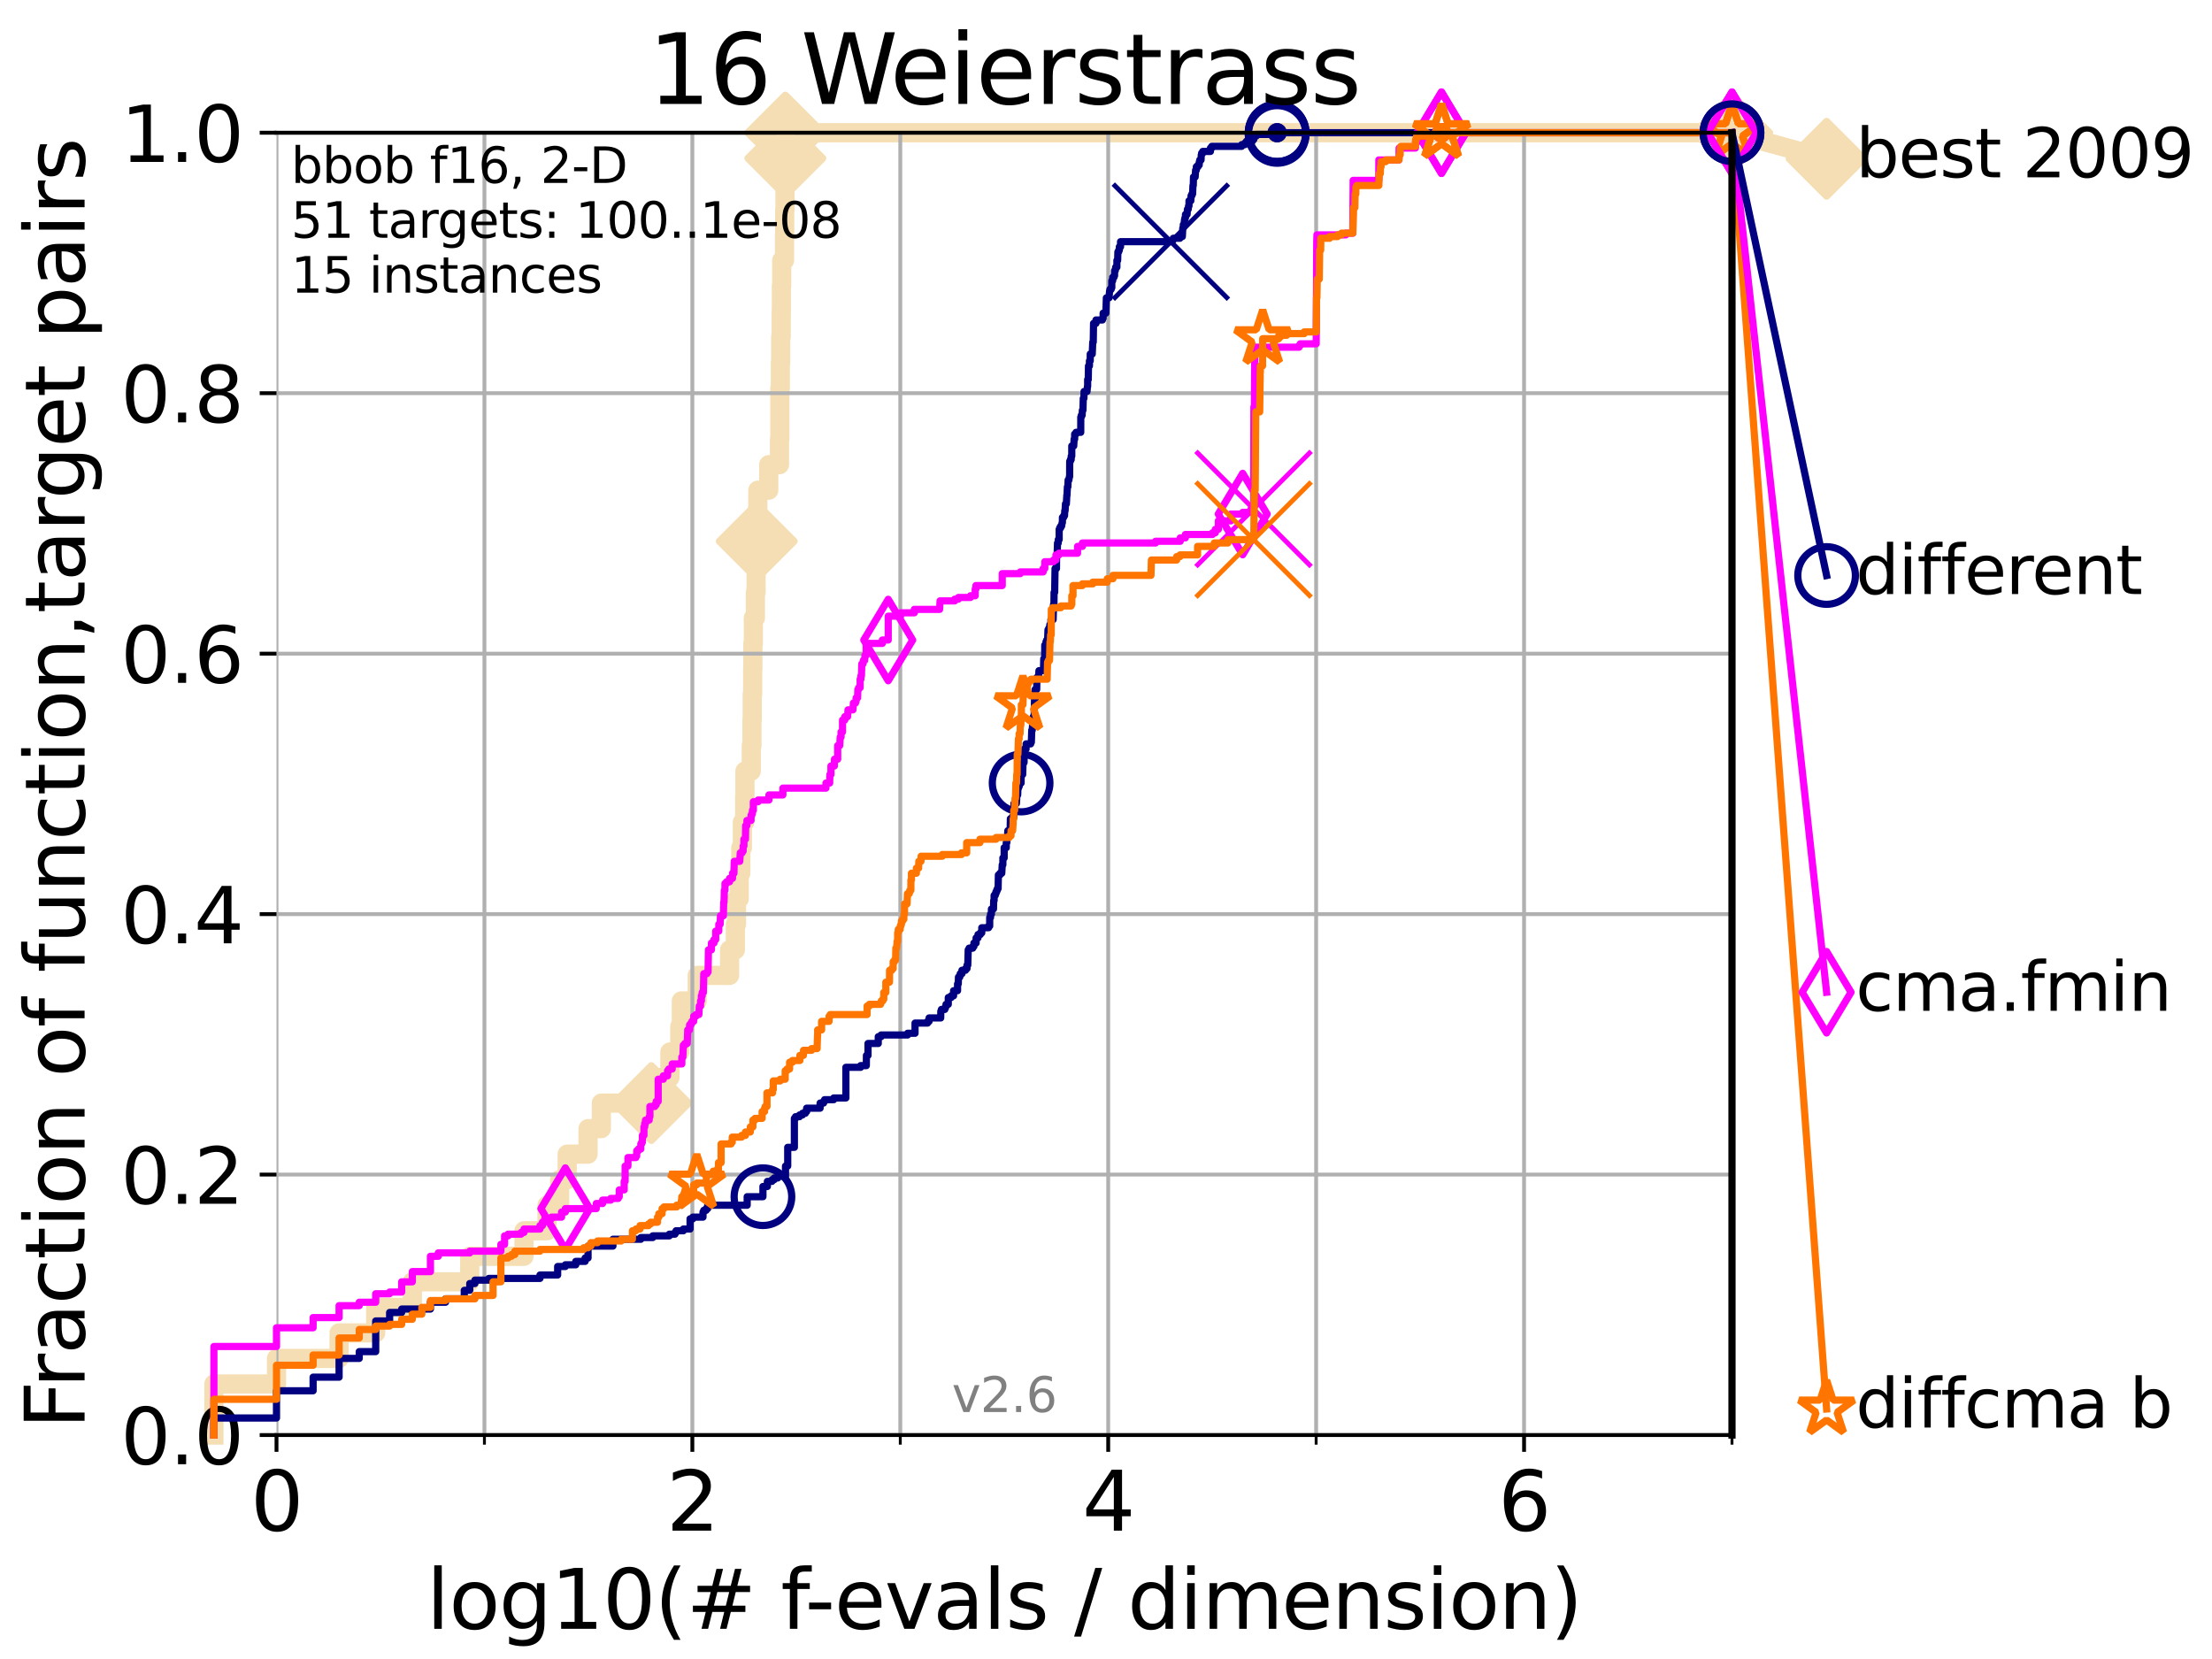 <?xml version="1.0" encoding="utf-8" standalone="no"?>
<!DOCTYPE svg PUBLIC "-//W3C//DTD SVG 1.1//EN"
  "http://www.w3.org/Graphics/SVG/1.1/DTD/svg11.dtd">
<svg height="345.6pt" version="1.1" viewBox="0 0 460.8 345.6" width="460.8pt" xmlns="http://www.w3.org/2000/svg" xmlns:xlink="http://www.w3.org/1999/xlink">
 <defs>
  <style type="text/css">*{stroke-linecap:butt;stroke-linejoin:round;}</style>
 </defs>
 <g id="figure_1">
  <g id="patch_1">
   <path d="M 0 345.6 
L 460.8 345.6 
L 460.8 0 
L 0 0 
z
" style="fill:#ffffff;"/>
  </g>
  <g id="axes_1">
   <g id="patch_2">
    <path d="M 57.6 298.944 
L 360.806 298.944 
L 360.806 27.648 
L 57.6 27.648 
z
" style="fill:#ffffff;"/>
   </g>
   <g id="line2d_1">
    <path d="M 44.561 298.944 
L 44.561 288.305 
L 57.6 288.305 
L 57.6 282.985 
L 70.639 282.985 
L 70.639 277.666 
L 78.267 277.666 
L 78.267 272.346 
L 85.894 272.346 
L 85.894 267.027 
L 97.858 267.027 
L 97.858 261.707 
L 109.159 261.707 
L 109.159 256.388 
L 113.954 256.388 
L 113.954 251.068 
L 116.584 251.068 
L 116.584 245.749 
L 118.152 245.749 
L 118.152 240.429 
L 122.5 240.429 
L 122.5 235.11 
L 125.271 235.11 
L 125.271 229.79 
L 135.688 229.79 
L 135.688 224.471 
L 139.556 224.471 
L 139.556 219.151 
L 141.611 219.151 
L 141.611 213.832 
L 141.932 213.832 
L 141.932 208.512 
L 145.238 208.512 
L 145.238 203.192 
L 151.983 203.192 
L 151.983 197.873 
L 153.189 197.873 
L 153.189 192.553 
L 153.421 192.553 
L 153.421 187.234 
L 153.99 187.234 
L 153.99 181.914 
L 154.323 181.914 
L 154.323 176.595 
L 154.65 176.595 
L 154.65 171.275 
L 155.13 171.275 
L 155.13 165.956 
L 155.183 165.956 
L 155.183 160.636 
L 156.502 160.636 
L 156.502 155.317 
L 156.648 155.317 
L 156.648 149.997 
L 156.697 149.997 
L 156.697 144.678 
L 156.793 144.678 
L 156.793 139.358 
L 156.841 139.358 
L 156.841 134.039 
L 156.937 134.039 
L 156.937 128.719 
L 157.363 128.719 
L 157.363 123.4 
L 157.503 123.4 
L 157.503 118.08 
L 157.642 118.08 
L 157.642 112.76 
L 157.688 112.76 
L 157.688 107.441 
L 157.871 107.441 
L 157.871 102.121 
L 160.142 102.121 
L 160.142 96.802 
L 162.385 96.802 
L 162.385 91.482 
L 162.457 91.482 
L 162.457 80.843 
L 162.563 80.843 
L 162.563 75.524 
L 162.634 75.524 
L 162.634 70.204 
L 162.74 70.204 
L 162.74 64.885 
L 162.775 64.885 
L 162.775 59.565 
L 162.845 59.565 
L 162.845 54.246 
L 163.43 54.246 
L 163.43 48.926 
L 163.464 48.926 
L 163.464 43.607 
L 163.532 43.607 
L 163.532 32.968 
L 163.599 32.968 
L 163.599 27.648 
L 360.806 27.648 
" style="fill:none;stroke:#f5deb3;stroke-linecap:square;stroke-width:4;"/>
   </g>
   <g id="line2d_2">
    <defs>
     <path d="M -0 7.778 
L 7.778 0 
L 0 -7.778 
L -7.778 -0 
z
" id="mb401c93dc7" style="stroke:#f5deb3;stroke-linejoin:miter;stroke-width:1.5;"/>
    </defs>
    <g>
     <use style="fill:#f5deb3;stroke:#f5deb3;stroke-linejoin:miter;stroke-width:1.5;" x="135.688" xlink:href="#mb401c93dc7" y="229.79"/>
     <use style="fill:#f5deb3;stroke:#f5deb3;stroke-linejoin:miter;stroke-width:1.5;" x="157.642" xlink:href="#mb401c93dc7" y="112.76"/>
     <use style="fill:#f5deb3;stroke:#f5deb3;stroke-linejoin:miter;stroke-width:1.5;" x="163.599" xlink:href="#mb401c93dc7" y="32.968"/>
     <use style="fill:#f5deb3;stroke:#f5deb3;stroke-linejoin:miter;stroke-width:1.5;" x="163.599" xlink:href="#mb401c93dc7" y="27.648"/>
     <use style="fill:#f5deb3;stroke:#f5deb3;stroke-linejoin:miter;stroke-width:1.5;" x="163.599" xlink:href="#mb401c93dc7" y="27.648"/>
     <use style="fill:#f5deb3;stroke:#f5deb3;stroke-linejoin:miter;stroke-width:1.5;" x="360.806" xlink:href="#mb401c93dc7" y="27.648"/>
    </g>
   </g>
   <g id="line2d_3">
    <path style="fill:none;stroke:#f5deb3;stroke-linecap:square;stroke-width:4;"/>
    <g/>
   </g>
   <g id="line2d_4">
    <path d="M 360.806 27.648 
L 380.515 33.074 
" style="fill:none;stroke:#f5deb3;stroke-linecap:square;stroke-width:4;"/>
    <g>
     <use style="fill:#f5deb3;stroke:#f5deb3;stroke-linejoin:miter;stroke-width:1.5;" x="360.806" xlink:href="#mb401c93dc7" y="27.648"/>
     <use style="fill:#f5deb3;stroke:#f5deb3;stroke-linejoin:miter;stroke-width:1.5;" x="380.515" xlink:href="#mb401c93dc7" y="33.074"/>
    </g>
   </g>
   <g id="matplotlib.axis_1">
    <g id="xtick_1">
     <g id="line2d_5">
      <path clip-path="url(#pc036d02a8f)" d="M 57.6 298.944 
L 57.6 27.648 
" style="fill:none;stroke:#b0b0b0;stroke-linecap:square;stroke-width:0.8;"/>
     </g>
     <g id="line2d_6">
      <defs>
       <path d="M 0 0 
L 0 3.5 
" id="m5682903b83" style="stroke:#000000;stroke-width:0.8;"/>
      </defs>
      <g>
       <use style="stroke:#000000;stroke-width:0.8;" x="57.6" xlink:href="#m5682903b83" y="298.944"/>
      </g>
     </g>
     <g id="text_1">
      <!-- 0 -->
      <g transform="translate(52.192 318.861)scale(0.17 -0.17)">
       <defs>
        <path d="M 2034 4250 
Q 1547 4250 1301 3770 
Q 1056 3291 1056 2328 
Q 1056 1369 1301 889 
Q 1547 409 2034 409 
Q 2525 409 2770 889 
Q 3016 1369 3016 2328 
Q 3016 3291 2770 3770 
Q 2525 4250 2034 4250 
z
M 2034 4750 
Q 2819 4750 3233 4129 
Q 3647 3509 3647 2328 
Q 3647 1150 3233 529 
Q 2819 -91 2034 -91 
Q 1250 -91 836 529 
Q 422 1150 422 2328 
Q 422 3509 836 4129 
Q 1250 4750 2034 4750 
z
" id="DejaVuSans-30" transform="scale(0.016)"/>
       </defs>
       <use xlink:href="#DejaVuSans-30"/>
      </g>
     </g>
    </g>
    <g id="xtick_2">
     <g id="line2d_7">
      <path clip-path="url(#pc036d02a8f)" d="M 144.23 298.944 
L 144.23 27.648 
" style="fill:none;stroke:#b0b0b0;stroke-linecap:square;stroke-width:0.8;"/>
     </g>
     <g id="line2d_8">
      <g>
       <use style="stroke:#000000;stroke-width:0.8;" x="144.23" xlink:href="#m5682903b83" y="298.944"/>
      </g>
     </g>
     <g id="text_2">
      <!-- 2 -->
      <g transform="translate(138.822 318.861)scale(0.17 -0.17)">
       <defs>
        <path d="M 1228 531 
L 3431 531 
L 3431 0 
L 469 0 
L 469 531 
Q 828 903 1448 1529 
Q 2069 2156 2228 2338 
Q 2531 2678 2651 2914 
Q 2772 3150 2772 3378 
Q 2772 3750 2511 3984 
Q 2250 4219 1831 4219 
Q 1534 4219 1204 4116 
Q 875 4013 500 3803 
L 500 4441 
Q 881 4594 1212 4672 
Q 1544 4750 1819 4750 
Q 2544 4750 2975 4387 
Q 3406 4025 3406 3419 
Q 3406 3131 3298 2873 
Q 3191 2616 2906 2266 
Q 2828 2175 2409 1742 
Q 1991 1309 1228 531 
z
" id="DejaVuSans-32" transform="scale(0.016)"/>
       </defs>
       <use xlink:href="#DejaVuSans-32"/>
      </g>
     </g>
    </g>
    <g id="xtick_3">
     <g id="line2d_9">
      <path clip-path="url(#pc036d02a8f)" d="M 230.861 298.944 
L 230.861 27.648 
" style="fill:none;stroke:#b0b0b0;stroke-linecap:square;stroke-width:0.8;"/>
     </g>
     <g id="line2d_10">
      <g>
       <use style="stroke:#000000;stroke-width:0.8;" x="230.861" xlink:href="#m5682903b83" y="298.944"/>
      </g>
     </g>
     <g id="text_3">
      <!-- 4 -->
      <g transform="translate(225.453 318.861)scale(0.17 -0.17)">
       <defs>
        <path d="M 2419 4116 
L 825 1625 
L 2419 1625 
L 2419 4116 
z
M 2253 4666 
L 3047 4666 
L 3047 1625 
L 3713 1625 
L 3713 1100 
L 3047 1100 
L 3047 0 
L 2419 0 
L 2419 1100 
L 313 1100 
L 313 1709 
L 2253 4666 
z
" id="DejaVuSans-34" transform="scale(0.016)"/>
       </defs>
       <use xlink:href="#DejaVuSans-34"/>
      </g>
     </g>
    </g>
    <g id="xtick_4">
     <g id="line2d_11">
      <path clip-path="url(#pc036d02a8f)" d="M 317.491 298.944 
L 317.491 27.648 
" style="fill:none;stroke:#b0b0b0;stroke-linecap:square;stroke-width:0.8;"/>
     </g>
     <g id="line2d_12">
      <g>
       <use style="stroke:#000000;stroke-width:0.8;" x="317.491" xlink:href="#m5682903b83" y="298.944"/>
      </g>
     </g>
     <g id="text_4">
      <!-- 6 -->
      <g transform="translate(312.083 318.861)scale(0.17 -0.17)">
       <defs>
        <path d="M 2113 2584 
Q 1688 2584 1439 2293 
Q 1191 2003 1191 1497 
Q 1191 994 1439 701 
Q 1688 409 2113 409 
Q 2538 409 2786 701 
Q 3034 994 3034 1497 
Q 3034 2003 2786 2293 
Q 2538 2584 2113 2584 
z
M 3366 4563 
L 3366 3988 
Q 3128 4100 2886 4159 
Q 2644 4219 2406 4219 
Q 1781 4219 1451 3797 
Q 1122 3375 1075 2522 
Q 1259 2794 1537 2939 
Q 1816 3084 2150 3084 
Q 2853 3084 3261 2657 
Q 3669 2231 3669 1497 
Q 3669 778 3244 343 
Q 2819 -91 2113 -91 
Q 1303 -91 875 529 
Q 447 1150 447 2328 
Q 447 3434 972 4092 
Q 1497 4750 2381 4750 
Q 2619 4750 2861 4703 
Q 3103 4656 3366 4563 
z
" id="DejaVuSans-36" transform="scale(0.016)"/>
       </defs>
       <use xlink:href="#DejaVuSans-36"/>
      </g>
     </g>
    </g>
    <g id="xtick_5">
     <g id="line2d_13">
      <path clip-path="url(#pc036d02a8f)" d="M 100.915 298.944 
L 100.915 27.648 
" style="fill:none;stroke:#b0b0b0;stroke-linecap:square;stroke-width:0.8;"/>
     </g>
     <g id="line2d_14">
      <defs>
       <path d="M 0 0 
L 0 2 
" id="m37cfdc721c" style="stroke:#000000;stroke-width:0.6;"/>
      </defs>
      <g>
       <use style="stroke:#000000;stroke-width:0.6;" x="100.915" xlink:href="#m37cfdc721c" y="298.944"/>
      </g>
     </g>
    </g>
    <g id="xtick_6">
     <g id="line2d_15">
      <path clip-path="url(#pc036d02a8f)" d="M 187.546 298.944 
L 187.546 27.648 
" style="fill:none;stroke:#b0b0b0;stroke-linecap:square;stroke-width:0.8;"/>
     </g>
     <g id="line2d_16">
      <g>
       <use style="stroke:#000000;stroke-width:0.6;" x="187.546" xlink:href="#m37cfdc721c" y="298.944"/>
      </g>
     </g>
    </g>
    <g id="xtick_7">
     <g id="line2d_17">
      <path clip-path="url(#pc036d02a8f)" d="M 274.176 298.944 
L 274.176 27.648 
" style="fill:none;stroke:#b0b0b0;stroke-linecap:square;stroke-width:0.8;"/>
     </g>
     <g id="line2d_18">
      <g>
       <use style="stroke:#000000;stroke-width:0.6;" x="274.176" xlink:href="#m37cfdc721c" y="298.944"/>
      </g>
     </g>
    </g>
    <g id="xtick_8">
     <g id="line2d_19">
      <path clip-path="url(#pc036d02a8f)" d="M 360.806 298.944 
L 360.806 27.648 
" style="fill:none;stroke:#b0b0b0;stroke-linecap:square;stroke-width:0.8;"/>
     </g>
     <g id="line2d_20">
      <g>
       <use style="stroke:#000000;stroke-width:0.6;" x="360.806" xlink:href="#m37cfdc721c" y="298.944"/>
      </g>
     </g>
    </g>
    <g id="text_5">
     <!-- log10(# f-evals / dimension) -->
     <g transform="translate(88.823 339.314)scale(0.17 -0.17)">
      <defs>
       <path d="M 603 4863 
L 1178 4863 
L 1178 0 
L 603 0 
L 603 4863 
z
" id="DejaVuSans-6c" transform="scale(0.016)"/>
       <path d="M 1959 3097 
Q 1497 3097 1228 2736 
Q 959 2375 959 1747 
Q 959 1119 1226 758 
Q 1494 397 1959 397 
Q 2419 397 2687 759 
Q 2956 1122 2956 1747 
Q 2956 2369 2687 2733 
Q 2419 3097 1959 3097 
z
M 1959 3584 
Q 2709 3584 3137 3096 
Q 3566 2609 3566 1747 
Q 3566 888 3137 398 
Q 2709 -91 1959 -91 
Q 1206 -91 779 398 
Q 353 888 353 1747 
Q 353 2609 779 3096 
Q 1206 3584 1959 3584 
z
" id="DejaVuSans-6f" transform="scale(0.016)"/>
       <path d="M 2906 1791 
Q 2906 2416 2648 2759 
Q 2391 3103 1925 3103 
Q 1463 3103 1205 2759 
Q 947 2416 947 1791 
Q 947 1169 1205 825 
Q 1463 481 1925 481 
Q 2391 481 2648 825 
Q 2906 1169 2906 1791 
z
M 3481 434 
Q 3481 -459 3084 -895 
Q 2688 -1331 1869 -1331 
Q 1566 -1331 1297 -1286 
Q 1028 -1241 775 -1147 
L 775 -588 
Q 1028 -725 1275 -790 
Q 1522 -856 1778 -856 
Q 2344 -856 2625 -561 
Q 2906 -266 2906 331 
L 2906 616 
Q 2728 306 2450 153 
Q 2172 0 1784 0 
Q 1141 0 747 490 
Q 353 981 353 1791 
Q 353 2603 747 3093 
Q 1141 3584 1784 3584 
Q 2172 3584 2450 3431 
Q 2728 3278 2906 2969 
L 2906 3500 
L 3481 3500 
L 3481 434 
z
" id="DejaVuSans-67" transform="scale(0.016)"/>
       <path d="M 794 531 
L 1825 531 
L 1825 4091 
L 703 3866 
L 703 4441 
L 1819 4666 
L 2450 4666 
L 2450 531 
L 3481 531 
L 3481 0 
L 794 0 
L 794 531 
z
" id="DejaVuSans-31" transform="scale(0.016)"/>
       <path d="M 1984 4856 
Q 1566 4138 1362 3434 
Q 1159 2731 1159 2009 
Q 1159 1288 1364 580 
Q 1569 -128 1984 -844 
L 1484 -844 
Q 1016 -109 783 600 
Q 550 1309 550 2009 
Q 550 2706 781 3412 
Q 1013 4119 1484 4856 
L 1984 4856 
z
" id="DejaVuSans-28" transform="scale(0.016)"/>
       <path d="M 3272 2816 
L 2363 2816 
L 2100 1772 
L 3016 1772 
L 3272 2816 
z
M 2803 4594 
L 2478 3297 
L 3391 3297 
L 3719 4594 
L 4219 4594 
L 3897 3297 
L 4872 3297 
L 4872 2816 
L 3775 2816 
L 3519 1772 
L 4513 1772 
L 4513 1294 
L 3397 1294 
L 3072 0 
L 2572 0 
L 2894 1294 
L 1978 1294 
L 1656 0 
L 1153 0 
L 1478 1294 
L 494 1294 
L 494 1772 
L 1594 1772 
L 1856 2816 
L 850 2816 
L 850 3297 
L 1978 3297 
L 2297 4594 
L 2803 4594 
z
" id="DejaVuSans-23" transform="scale(0.016)"/>
       <path id="DejaVuSans-20" transform="scale(0.016)"/>
       <path d="M 2375 4863 
L 2375 4384 
L 1825 4384 
Q 1516 4384 1395 4259 
Q 1275 4134 1275 3809 
L 1275 3500 
L 2222 3500 
L 2222 3053 
L 1275 3053 
L 1275 0 
L 697 0 
L 697 3053 
L 147 3053 
L 147 3500 
L 697 3500 
L 697 3744 
Q 697 4328 969 4595 
Q 1241 4863 1831 4863 
L 2375 4863 
z
" id="DejaVuSans-66" transform="scale(0.016)"/>
       <path d="M 313 2009 
L 1997 2009 
L 1997 1497 
L 313 1497 
L 313 2009 
z
" id="DejaVuSans-2d" transform="scale(0.016)"/>
       <path d="M 3597 1894 
L 3597 1613 
L 953 1613 
Q 991 1019 1311 708 
Q 1631 397 2203 397 
Q 2534 397 2845 478 
Q 3156 559 3463 722 
L 3463 178 
Q 3153 47 2828 -22 
Q 2503 -91 2169 -91 
Q 1331 -91 842 396 
Q 353 884 353 1716 
Q 353 2575 817 3079 
Q 1281 3584 2069 3584 
Q 2775 3584 3186 3129 
Q 3597 2675 3597 1894 
z
M 3022 2063 
Q 3016 2534 2758 2815 
Q 2500 3097 2075 3097 
Q 1594 3097 1305 2825 
Q 1016 2553 972 2059 
L 3022 2063 
z
" id="DejaVuSans-65" transform="scale(0.016)"/>
       <path d="M 191 3500 
L 800 3500 
L 1894 563 
L 2988 3500 
L 3597 3500 
L 2284 0 
L 1503 0 
L 191 3500 
z
" id="DejaVuSans-76" transform="scale(0.016)"/>
       <path d="M 2194 1759 
Q 1497 1759 1228 1600 
Q 959 1441 959 1056 
Q 959 750 1161 570 
Q 1363 391 1709 391 
Q 2188 391 2477 730 
Q 2766 1069 2766 1631 
L 2766 1759 
L 2194 1759 
z
M 3341 1997 
L 3341 0 
L 2766 0 
L 2766 531 
Q 2569 213 2275 61 
Q 1981 -91 1556 -91 
Q 1019 -91 701 211 
Q 384 513 384 1019 
Q 384 1609 779 1909 
Q 1175 2209 1959 2209 
L 2766 2209 
L 2766 2266 
Q 2766 2663 2505 2880 
Q 2244 3097 1772 3097 
Q 1472 3097 1187 3025 
Q 903 2953 641 2809 
L 641 3341 
Q 956 3463 1253 3523 
Q 1550 3584 1831 3584 
Q 2591 3584 2966 3190 
Q 3341 2797 3341 1997 
z
" id="DejaVuSans-61" transform="scale(0.016)"/>
       <path d="M 2834 3397 
L 2834 2853 
Q 2591 2978 2328 3040 
Q 2066 3103 1784 3103 
Q 1356 3103 1142 2972 
Q 928 2841 928 2578 
Q 928 2378 1081 2264 
Q 1234 2150 1697 2047 
L 1894 2003 
Q 2506 1872 2764 1633 
Q 3022 1394 3022 966 
Q 3022 478 2636 193 
Q 2250 -91 1575 -91 
Q 1294 -91 989 -36 
Q 684 19 347 128 
L 347 722 
Q 666 556 975 473 
Q 1284 391 1588 391 
Q 1994 391 2212 530 
Q 2431 669 2431 922 
Q 2431 1156 2273 1281 
Q 2116 1406 1581 1522 
L 1381 1569 
Q 847 1681 609 1914 
Q 372 2147 372 2553 
Q 372 3047 722 3315 
Q 1072 3584 1716 3584 
Q 2034 3584 2315 3537 
Q 2597 3491 2834 3397 
z
" id="DejaVuSans-73" transform="scale(0.016)"/>
       <path d="M 1625 4666 
L 2156 4666 
L 531 -594 
L 0 -594 
L 1625 4666 
z
" id="DejaVuSans-2f" transform="scale(0.016)"/>
       <path d="M 2906 2969 
L 2906 4863 
L 3481 4863 
L 3481 0 
L 2906 0 
L 2906 525 
Q 2725 213 2448 61 
Q 2172 -91 1784 -91 
Q 1150 -91 751 415 
Q 353 922 353 1747 
Q 353 2572 751 3078 
Q 1150 3584 1784 3584 
Q 2172 3584 2448 3432 
Q 2725 3281 2906 2969 
z
M 947 1747 
Q 947 1113 1208 752 
Q 1469 391 1925 391 
Q 2381 391 2643 752 
Q 2906 1113 2906 1747 
Q 2906 2381 2643 2742 
Q 2381 3103 1925 3103 
Q 1469 3103 1208 2742 
Q 947 2381 947 1747 
z
" id="DejaVuSans-64" transform="scale(0.016)"/>
       <path d="M 603 3500 
L 1178 3500 
L 1178 0 
L 603 0 
L 603 3500 
z
M 603 4863 
L 1178 4863 
L 1178 4134 
L 603 4134 
L 603 4863 
z
" id="DejaVuSans-69" transform="scale(0.016)"/>
       <path d="M 3328 2828 
Q 3544 3216 3844 3400 
Q 4144 3584 4550 3584 
Q 5097 3584 5394 3201 
Q 5691 2819 5691 2113 
L 5691 0 
L 5113 0 
L 5113 2094 
Q 5113 2597 4934 2840 
Q 4756 3084 4391 3084 
Q 3944 3084 3684 2787 
Q 3425 2491 3425 1978 
L 3425 0 
L 2847 0 
L 2847 2094 
Q 2847 2600 2669 2842 
Q 2491 3084 2119 3084 
Q 1678 3084 1418 2786 
Q 1159 2488 1159 1978 
L 1159 0 
L 581 0 
L 581 3500 
L 1159 3500 
L 1159 2956 
Q 1356 3278 1631 3431 
Q 1906 3584 2284 3584 
Q 2666 3584 2933 3390 
Q 3200 3197 3328 2828 
z
" id="DejaVuSans-6d" transform="scale(0.016)"/>
       <path d="M 3513 2113 
L 3513 0 
L 2938 0 
L 2938 2094 
Q 2938 2591 2744 2837 
Q 2550 3084 2163 3084 
Q 1697 3084 1428 2787 
Q 1159 2491 1159 1978 
L 1159 0 
L 581 0 
L 581 3500 
L 1159 3500 
L 1159 2956 
Q 1366 3272 1645 3428 
Q 1925 3584 2291 3584 
Q 2894 3584 3203 3211 
Q 3513 2838 3513 2113 
z
" id="DejaVuSans-6e" transform="scale(0.016)"/>
       <path d="M 513 4856 
L 1013 4856 
Q 1481 4119 1714 3412 
Q 1947 2706 1947 2009 
Q 1947 1309 1714 600 
Q 1481 -109 1013 -844 
L 513 -844 
Q 928 -128 1133 580 
Q 1338 1288 1338 2009 
Q 1338 2731 1133 3434 
Q 928 4138 513 4856 
z
" id="DejaVuSans-29" transform="scale(0.016)"/>
      </defs>
      <use xlink:href="#DejaVuSans-6c"/>
      <use x="27.783" xlink:href="#DejaVuSans-6f"/>
      <use x="88.965" xlink:href="#DejaVuSans-67"/>
      <use x="152.441" xlink:href="#DejaVuSans-31"/>
      <use x="216.064" xlink:href="#DejaVuSans-30"/>
      <use x="279.688" xlink:href="#DejaVuSans-28"/>
      <use x="318.701" xlink:href="#DejaVuSans-23"/>
      <use x="402.49" xlink:href="#DejaVuSans-20"/>
      <use x="434.277" xlink:href="#DejaVuSans-66"/>
      <use x="463.982" xlink:href="#DejaVuSans-2d"/>
      <use x="500.066" xlink:href="#DejaVuSans-65"/>
      <use x="561.59" xlink:href="#DejaVuSans-76"/>
      <use x="620.77" xlink:href="#DejaVuSans-61"/>
      <use x="682.049" xlink:href="#DejaVuSans-6c"/>
      <use x="709.832" xlink:href="#DejaVuSans-73"/>
      <use x="761.932" xlink:href="#DejaVuSans-20"/>
      <use x="793.719" xlink:href="#DejaVuSans-2f"/>
      <use x="827.41" xlink:href="#DejaVuSans-20"/>
      <use x="859.197" xlink:href="#DejaVuSans-64"/>
      <use x="922.674" xlink:href="#DejaVuSans-69"/>
      <use x="950.457" xlink:href="#DejaVuSans-6d"/>
      <use x="1047.869" xlink:href="#DejaVuSans-65"/>
      <use x="1109.393" xlink:href="#DejaVuSans-6e"/>
      <use x="1172.771" xlink:href="#DejaVuSans-73"/>
      <use x="1224.871" xlink:href="#DejaVuSans-69"/>
      <use x="1252.654" xlink:href="#DejaVuSans-6f"/>
      <use x="1313.836" xlink:href="#DejaVuSans-6e"/>
      <use x="1377.215" xlink:href="#DejaVuSans-29"/>
     </g>
    </g>
   </g>
   <g id="matplotlib.axis_2">
    <g id="ytick_1">
     <g id="line2d_21">
      <path clip-path="url(#pc036d02a8f)" d="M 57.6 298.944 
L 360.806 298.944 
" style="fill:none;stroke:#b0b0b0;stroke-linecap:square;stroke-width:0.8;"/>
     </g>
     <g id="line2d_22">
      <defs>
       <path d="M 0 0 
L -3.5 0 
" id="m5d53cdeb21" style="stroke:#000000;stroke-width:0.8;"/>
      </defs>
      <g>
       <use style="stroke:#000000;stroke-width:0.8;" x="57.6" xlink:href="#m5d53cdeb21" y="298.944"/>
      </g>
     </g>
     <g id="text_6">
      <!-- 0.0 -->
      <g transform="translate(25.155 305.023)scale(0.16 -0.16)">
       <defs>
        <path d="M 684 794 
L 1344 794 
L 1344 0 
L 684 0 
L 684 794 
z
" id="DejaVuSans-2e" transform="scale(0.016)"/>
       </defs>
       <use xlink:href="#DejaVuSans-30"/>
       <use x="63.623" xlink:href="#DejaVuSans-2e"/>
       <use x="95.41" xlink:href="#DejaVuSans-30"/>
      </g>
     </g>
    </g>
    <g id="ytick_2">
     <g id="line2d_23">
      <path clip-path="url(#pc036d02a8f)" d="M 57.6 244.685 
L 360.806 244.685 
" style="fill:none;stroke:#b0b0b0;stroke-linecap:square;stroke-width:0.8;"/>
     </g>
     <g id="line2d_24">
      <g>
       <use style="stroke:#000000;stroke-width:0.8;" x="57.6" xlink:href="#m5d53cdeb21" y="244.685"/>
      </g>
     </g>
     <g id="text_7">
      <!-- 0.2 -->
      <g transform="translate(25.155 250.764)scale(0.16 -0.16)">
       <use xlink:href="#DejaVuSans-30"/>
       <use x="63.623" xlink:href="#DejaVuSans-2e"/>
       <use x="95.41" xlink:href="#DejaVuSans-32"/>
      </g>
     </g>
    </g>
    <g id="ytick_3">
     <g id="line2d_25">
      <path clip-path="url(#pc036d02a8f)" d="M 57.6 190.426 
L 360.806 190.426 
" style="fill:none;stroke:#b0b0b0;stroke-linecap:square;stroke-width:0.8;"/>
     </g>
     <g id="line2d_26">
      <g>
       <use style="stroke:#000000;stroke-width:0.8;" x="57.6" xlink:href="#m5d53cdeb21" y="190.426"/>
      </g>
     </g>
     <g id="text_8">
      <!-- 0.4 -->
      <g transform="translate(25.155 196.504)scale(0.16 -0.16)">
       <use xlink:href="#DejaVuSans-30"/>
       <use x="63.623" xlink:href="#DejaVuSans-2e"/>
       <use x="95.41" xlink:href="#DejaVuSans-34"/>
      </g>
     </g>
    </g>
    <g id="ytick_4">
     <g id="line2d_27">
      <path clip-path="url(#pc036d02a8f)" d="M 57.6 136.166 
L 360.806 136.166 
" style="fill:none;stroke:#b0b0b0;stroke-linecap:square;stroke-width:0.8;"/>
     </g>
     <g id="line2d_28">
      <g>
       <use style="stroke:#000000;stroke-width:0.8;" x="57.6" xlink:href="#m5d53cdeb21" y="136.166"/>
      </g>
     </g>
     <g id="text_9">
      <!-- 0.6 -->
      <g transform="translate(25.155 142.245)scale(0.16 -0.16)">
       <use xlink:href="#DejaVuSans-30"/>
       <use x="63.623" xlink:href="#DejaVuSans-2e"/>
       <use x="95.41" xlink:href="#DejaVuSans-36"/>
      </g>
     </g>
    </g>
    <g id="ytick_5">
     <g id="line2d_29">
      <path clip-path="url(#pc036d02a8f)" d="M 57.6 81.907 
L 360.806 81.907 
" style="fill:none;stroke:#b0b0b0;stroke-linecap:square;stroke-width:0.8;"/>
     </g>
     <g id="line2d_30">
      <g>
       <use style="stroke:#000000;stroke-width:0.8;" x="57.6" xlink:href="#m5d53cdeb21" y="81.907"/>
      </g>
     </g>
     <g id="text_10">
      <!-- 0.8 -->
      <g transform="translate(25.155 87.986)scale(0.16 -0.16)">
       <defs>
        <path d="M 2034 2216 
Q 1584 2216 1326 1975 
Q 1069 1734 1069 1313 
Q 1069 891 1326 650 
Q 1584 409 2034 409 
Q 2484 409 2743 651 
Q 3003 894 3003 1313 
Q 3003 1734 2745 1975 
Q 2488 2216 2034 2216 
z
M 1403 2484 
Q 997 2584 770 2862 
Q 544 3141 544 3541 
Q 544 4100 942 4425 
Q 1341 4750 2034 4750 
Q 2731 4750 3128 4425 
Q 3525 4100 3525 3541 
Q 3525 3141 3298 2862 
Q 3072 2584 2669 2484 
Q 3125 2378 3379 2068 
Q 3634 1759 3634 1313 
Q 3634 634 3220 271 
Q 2806 -91 2034 -91 
Q 1263 -91 848 271 
Q 434 634 434 1313 
Q 434 1759 690 2068 
Q 947 2378 1403 2484 
z
M 1172 3481 
Q 1172 3119 1398 2916 
Q 1625 2713 2034 2713 
Q 2441 2713 2670 2916 
Q 2900 3119 2900 3481 
Q 2900 3844 2670 4047 
Q 2441 4250 2034 4250 
Q 1625 4250 1398 4047 
Q 1172 3844 1172 3481 
z
" id="DejaVuSans-38" transform="scale(0.016)"/>
       </defs>
       <use xlink:href="#DejaVuSans-30"/>
       <use x="63.623" xlink:href="#DejaVuSans-2e"/>
       <use x="95.41" xlink:href="#DejaVuSans-38"/>
      </g>
     </g>
    </g>
    <g id="ytick_6">
     <g id="line2d_31">
      <path clip-path="url(#pc036d02a8f)" d="M 57.6 27.648 
L 360.806 27.648 
" style="fill:none;stroke:#b0b0b0;stroke-linecap:square;stroke-width:0.8;"/>
     </g>
     <g id="line2d_32">
      <g>
       <use style="stroke:#000000;stroke-width:0.8;" x="57.6" xlink:href="#m5d53cdeb21" y="27.648"/>
      </g>
     </g>
     <g id="text_11">
      <!-- 1.0 -->
      <g transform="translate(25.155 33.727)scale(0.16 -0.16)">
       <use xlink:href="#DejaVuSans-31"/>
       <use x="63.623" xlink:href="#DejaVuSans-2e"/>
       <use x="95.41" xlink:href="#DejaVuSans-30"/>
      </g>
     </g>
    </g>
    <g id="text_12">
     <!-- Fraction of function,target pairs -->
     <g transform="translate(17.62 297.681)rotate(-90)scale(0.17 -0.17)">
      <defs>
       <path d="M 628 4666 
L 3309 4666 
L 3309 4134 
L 1259 4134 
L 1259 2759 
L 3109 2759 
L 3109 2228 
L 1259 2228 
L 1259 0 
L 628 0 
L 628 4666 
z
" id="DejaVuSans-46" transform="scale(0.016)"/>
       <path d="M 2631 2963 
Q 2534 3019 2420 3045 
Q 2306 3072 2169 3072 
Q 1681 3072 1420 2755 
Q 1159 2438 1159 1844 
L 1159 0 
L 581 0 
L 581 3500 
L 1159 3500 
L 1159 2956 
Q 1341 3275 1631 3429 
Q 1922 3584 2338 3584 
Q 2397 3584 2469 3576 
Q 2541 3569 2628 3553 
L 2631 2963 
z
" id="DejaVuSans-72" transform="scale(0.016)"/>
       <path d="M 3122 3366 
L 3122 2828 
Q 2878 2963 2633 3030 
Q 2388 3097 2138 3097 
Q 1578 3097 1268 2742 
Q 959 2388 959 1747 
Q 959 1106 1268 751 
Q 1578 397 2138 397 
Q 2388 397 2633 464 
Q 2878 531 3122 666 
L 3122 134 
Q 2881 22 2623 -34 
Q 2366 -91 2075 -91 
Q 1284 -91 818 406 
Q 353 903 353 1747 
Q 353 2603 823 3093 
Q 1294 3584 2113 3584 
Q 2378 3584 2631 3529 
Q 2884 3475 3122 3366 
z
" id="DejaVuSans-63" transform="scale(0.016)"/>
       <path d="M 1172 4494 
L 1172 3500 
L 2356 3500 
L 2356 3053 
L 1172 3053 
L 1172 1153 
Q 1172 725 1289 603 
Q 1406 481 1766 481 
L 2356 481 
L 2356 0 
L 1766 0 
Q 1100 0 847 248 
Q 594 497 594 1153 
L 594 3053 
L 172 3053 
L 172 3500 
L 594 3500 
L 594 4494 
L 1172 4494 
z
" id="DejaVuSans-74" transform="scale(0.016)"/>
       <path d="M 544 1381 
L 544 3500 
L 1119 3500 
L 1119 1403 
Q 1119 906 1312 657 
Q 1506 409 1894 409 
Q 2359 409 2629 706 
Q 2900 1003 2900 1516 
L 2900 3500 
L 3475 3500 
L 3475 0 
L 2900 0 
L 2900 538 
Q 2691 219 2414 64 
Q 2138 -91 1772 -91 
Q 1169 -91 856 284 
Q 544 659 544 1381 
z
M 1991 3584 
L 1991 3584 
z
" id="DejaVuSans-75" transform="scale(0.016)"/>
       <path d="M 750 794 
L 1409 794 
L 1409 256 
L 897 -744 
L 494 -744 
L 750 256 
L 750 794 
z
" id="DejaVuSans-2c" transform="scale(0.016)"/>
       <path d="M 1159 525 
L 1159 -1331 
L 581 -1331 
L 581 3500 
L 1159 3500 
L 1159 2969 
Q 1341 3281 1617 3432 
Q 1894 3584 2278 3584 
Q 2916 3584 3314 3078 
Q 3713 2572 3713 1747 
Q 3713 922 3314 415 
Q 2916 -91 2278 -91 
Q 1894 -91 1617 61 
Q 1341 213 1159 525 
z
M 3116 1747 
Q 3116 2381 2855 2742 
Q 2594 3103 2138 3103 
Q 1681 3103 1420 2742 
Q 1159 2381 1159 1747 
Q 1159 1113 1420 752 
Q 1681 391 2138 391 
Q 2594 391 2855 752 
Q 3116 1113 3116 1747 
z
" id="DejaVuSans-70" transform="scale(0.016)"/>
      </defs>
      <use xlink:href="#DejaVuSans-46"/>
      <use x="50.27" xlink:href="#DejaVuSans-72"/>
      <use x="91.383" xlink:href="#DejaVuSans-61"/>
      <use x="152.662" xlink:href="#DejaVuSans-63"/>
      <use x="207.643" xlink:href="#DejaVuSans-74"/>
      <use x="246.852" xlink:href="#DejaVuSans-69"/>
      <use x="274.635" xlink:href="#DejaVuSans-6f"/>
      <use x="335.816" xlink:href="#DejaVuSans-6e"/>
      <use x="399.195" xlink:href="#DejaVuSans-20"/>
      <use x="430.982" xlink:href="#DejaVuSans-6f"/>
      <use x="492.164" xlink:href="#DejaVuSans-66"/>
      <use x="527.369" xlink:href="#DejaVuSans-20"/>
      <use x="559.156" xlink:href="#DejaVuSans-66"/>
      <use x="594.361" xlink:href="#DejaVuSans-75"/>
      <use x="657.74" xlink:href="#DejaVuSans-6e"/>
      <use x="721.119" xlink:href="#DejaVuSans-63"/>
      <use x="776.1" xlink:href="#DejaVuSans-74"/>
      <use x="815.309" xlink:href="#DejaVuSans-69"/>
      <use x="843.092" xlink:href="#DejaVuSans-6f"/>
      <use x="904.273" xlink:href="#DejaVuSans-6e"/>
      <use x="967.652" xlink:href="#DejaVuSans-2c"/>
      <use x="999.439" xlink:href="#DejaVuSans-74"/>
      <use x="1038.648" xlink:href="#DejaVuSans-61"/>
      <use x="1099.928" xlink:href="#DejaVuSans-72"/>
      <use x="1139.291" xlink:href="#DejaVuSans-67"/>
      <use x="1202.768" xlink:href="#DejaVuSans-65"/>
      <use x="1264.291" xlink:href="#DejaVuSans-74"/>
      <use x="1303.5" xlink:href="#DejaVuSans-20"/>
      <use x="1335.287" xlink:href="#DejaVuSans-70"/>
      <use x="1398.764" xlink:href="#DejaVuSans-61"/>
      <use x="1460.043" xlink:href="#DejaVuSans-69"/>
      <use x="1487.826" xlink:href="#DejaVuSans-72"/>
      <use x="1528.939" xlink:href="#DejaVuSans-73"/>
     </g>
    </g>
   </g>
   <g id="line2d_33">
    <defs>
     <path d="M 0 1.5 
C 0.398 1.5 0.779 1.342 1.061 1.061 
C 1.342 0.779 1.5 0.398 1.5 0 
C 1.5 -0.398 1.342 -0.779 1.061 -1.061 
C 0.779 -1.342 0.398 -1.5 0 -1.5 
C -0.398 -1.5 -0.779 -1.342 -1.061 -1.061 
C -1.342 -0.779 -1.5 -0.398 -1.5 0 
C -1.5 0.398 -1.342 0.779 -1.061 1.061 
C -0.779 1.342 -0.398 1.5 0 1.5 
z
" id="mf977f2fcf1" style="stroke:#f5deb3;"/>
    </defs>
    <g>
     <use style="fill:#f5deb3;stroke:#f5deb3;" x="163.599" xlink:href="#mf977f2fcf1" y="27.648"/>
     <use style="fill:#f5deb3;stroke:#f5deb3;" x="163.599" xlink:href="#mf977f2fcf1" y="27.648"/>
    </g>
   </g>
   <g id="line2d_34">
    <defs>
     <path d="M 0 1.5 
C 0.398 1.5 0.779 1.342 1.061 1.061 
C 1.342 0.779 1.5 0.398 1.5 0 
C 1.5 -0.398 1.342 -0.779 1.061 -1.061 
C 0.779 -1.342 0.398 -1.5 0 -1.5 
C -0.398 -1.5 -0.779 -1.342 -1.061 -1.061 
C -1.342 -0.779 -1.5 -0.398 -1.5 0 
C -1.5 0.398 -1.342 0.779 -1.061 1.061 
C -0.779 1.342 -0.398 1.5 0 1.5 
z
" id="m71e9eba18f" style="stroke:#000080;"/>
    </defs>
    <g>
     <use style="fill:#000080;stroke:#000080;" x="266.049" xlink:href="#m71e9eba18f" y="27.648"/>
     <use style="fill:#000080;stroke:#000080;" x="266.049" xlink:href="#m71e9eba18f" y="27.648"/>
    </g>
   </g>
   <g id="line2d_35">
    <path d="M 44.561 298.944 
L 44.561 295.398 
L 57.6 295.398 
L 57.6 289.723 
L 65.227 289.723 
L 65.227 286.886 
L 70.639 286.886 
L 70.639 282.985 
L 74.837 282.985 
L 74.837 281.567 
L 78.267 281.567 
L 78.267 275.183 
L 81.166 275.183 
L 81.166 273.41 
L 83.678 273.41 
L 83.678 272.701 
L 89.669 272.701 
L 89.669 271.282 
L 92.812 271.282 
L 92.812 270.573 
L 96.718 270.573 
L 96.718 268.8 
L 97.858 268.8 
L 97.858 267.381 
L 98.933 267.381 
L 98.933 266.672 
L 101.833 266.672 
L 101.833 266.318 
L 112.488 266.318 
L 112.488 265.608 
L 116.17 265.608 
L 116.17 263.835 
L 117.772 263.835 
L 117.772 263.48 
L 119.945 263.48 
L 119.945 262.771 
L 121.893 262.771 
L 121.893 262.062 
L 122.5 262.062 
L 122.5 259.579 
L 127.686 259.579 
L 127.686 258.161 
L 133.49 258.161 
L 133.49 257.806 
L 135.981 257.806 
L 135.981 257.452 
L 139.435 257.452 
L 139.435 257.097 
L 140.612 257.097 
L 140.612 256.742 
L 140.838 256.742 
L 140.838 256.388 
L 142.353 256.388 
L 142.353 256.033 
L 143.754 256.033 
L 143.754 253.905 
L 144.324 253.905 
L 144.324 253.551 
L 146.446 253.551 
L 146.446 252.487 
L 146.613 252.487 
L 146.613 252.132 
L 147.103 252.132 
L 147.103 251.778 
L 147.424 251.778 
L 147.424 251.068 
L 155.65 251.068 
L 155.65 249.295 
L 158.934 249.295 
L 158.934 247.167 
L 159.858 247.167 
L 159.858 246.103 
L 160.817 246.103 
L 160.817 245.749 
L 161.278 245.749 
L 161.278 245.394 
L 162.023 245.394 
L 162.023 245.039 
L 163.633 245.039 
L 163.633 242.912 
L 164.096 242.912 
L 164.096 239.011 
L 165.483 239.011 
L 165.483 232.982 
L 165.725 232.982 
L 165.725 232.627 
L 166.547 232.627 
L 166.547 232.273 
L 167.168 232.273 
L 167.168 231.918 
L 167.77 231.918 
L 167.77 231.563 
L 168.037 231.563 
L 168.037 230.854 
L 170.842 230.854 
L 170.842 229.79 
L 171.56 229.79 
L 171.56 229.435 
L 171.778 229.435 
L 171.778 229.081 
L 173.68 229.081 
L 173.68 228.726 
L 176.214 228.726 
L 176.214 222.343 
L 179.282 222.343 
L 179.282 221.988 
L 180.47 221.988 
L 180.497 219.86 
L 180.823 219.86 
L 180.823 217.378 
L 182.956 217.378 
L 182.956 215.959 
L 183.547 215.959 
L 183.547 215.605 
L 189.072 215.605 
L 189.072 215.25 
L 190.619 215.25 
L 190.619 213.122 
L 193.226 213.122 
L 193.226 212.768 
L 193.543 212.768 
L 193.543 212.058 
L 195.965 212.058 
L 195.989 210.64 
L 196.109 210.64 
L 196.109 210.285 
L 196.823 210.285 
L 196.823 209.931 
L 196.983 209.931 
L 197.074 209.221 
L 197.544 209.221 
L 197.544 207.803 
L 198.143 207.803 
L 198.143 207.448 
L 198.65 207.448 
L 198.65 206.384 
L 199.476 206.384 
L 199.476 204.966 
L 199.625 204.966 
L 199.664 203.547 
L 199.939 203.547 
L 200.026 202.838 
L 200.391 202.838 
L 200.391 202.129 
L 201.127 202.129 
L 201.127 201.774 
L 201.444 201.774 
L 201.444 201.065 
L 201.605 201.065 
L 201.694 197.873 
L 201.88 197.873 
L 201.88 197.518 
L 202.645 197.518 
L 202.645 197.164 
L 202.88 197.164 
L 202.88 196.454 
L 203.34 196.454 
L 203.34 195.39 
L 203.734 195.39 
L 203.734 194.681 
L 204.221 194.681 
L 204.221 194.327 
L 204.521 194.327 
L 204.521 193.263 
L 205.939 193.263 
L 205.939 192.908 
L 206.171 192.908 
L 206.171 191.135 
L 206.345 191.135 
L 206.345 190.426 
L 206.531 190.426 
L 206.531 189.362 
L 206.958 189.362 
L 207.005 187.589 
L 207.092 187.589 
L 207.092 186.525 
L 207.336 186.525 
L 207.336 186.17 
L 207.461 186.17 
L 207.461 185.815 
L 207.617 185.815 
L 207.617 185.461 
L 207.765 185.461 
L 207.765 185.106 
L 207.925 185.106 
L 207.982 182.269 
L 208.315 182.269 
L 208.315 181.914 
L 208.686 181.914 
L 208.783 180.141 
L 208.917 180.141 
L 208.917 178.723 
L 209.187 178.723 
L 209.187 176.595 
L 209.622 176.595 
L 209.622 175.531 
L 209.738 175.531 
L 209.819 174.467 
L 209.859 174.467 
L 209.951 173.048 
L 210.436 173.048 
L 210.475 170.566 
L 210.839 170.566 
L 210.839 170.211 
L 211.206 170.211 
L 211.233 167.374 
L 211.738 167.374 
L 211.842 165.601 
L 212.002 165.601 
L 212.053 164.183 
L 212.165 164.183 
L 212.165 163.828 
L 212.322 163.828 
L 212.322 163.119 
L 212.716 163.119 
L 212.716 161.346 
L 213.044 161.346 
L 213.116 158.863 
L 213.328 158.863 
L 213.385 156.026 
L 213.753 156.026 
L 213.753 154.962 
L 214.709 154.962 
L 214.709 154.607 
L 214.851 154.607 
L 214.93 152.125 
L 215.03 152.125 
L 215.126 150.706 
L 215.256 150.706 
L 215.256 149.288 
L 215.428 149.288 
L 215.509 145.742 
L 215.644 145.742 
L 215.644 143.614 
L 215.963 143.614 
L 216.004 141.131 
L 216.341 141.131 
L 216.434 139.713 
L 217.374 139.713 
L 217.436 137.23 
L 217.634 137.23 
L 217.642 134.393 
L 217.899 134.393 
L 217.899 133.684 
L 218.048 133.684 
L 218.048 133.329 
L 218.24 133.329 
L 218.314 131.202 
L 218.489 131.202 
L 218.489 130.847 
L 218.698 130.847 
L 218.698 130.138 
L 218.923 130.138 
L 218.923 129.074 
L 219.386 129.074 
L 219.476 125.882 
L 219.558 125.882 
L 219.582 123.4 
L 219.708 123.4 
L 219.786 118.435 
L 220.082 118.435 
L 220.112 115.598 
L 220.219 115.598 
L 220.301 113.115 
L 220.456 113.115 
L 220.456 112.406 
L 220.641 112.406 
L 220.641 110.278 
L 220.77 110.278 
L 220.77 109.923 
L 220.978 109.923 
L 220.978 109.569 
L 221.162 109.569 
L 221.259 108.859 
L 221.319 108.859 
L 221.319 107.796 
L 221.573 107.796 
L 221.573 107.441 
L 221.76 107.441 
L 221.812 106.377 
L 221.882 106.377 
L 221.957 104.958 
L 222.144 104.958 
L 222.236 103.185 
L 222.272 103.185 
L 222.358 101.412 
L 222.458 101.412 
L 222.511 99.994 
L 222.674 99.994 
L 222.773 99.284 
L 222.825 99.284 
L 222.839 96.093 
L 222.983 96.093 
L 222.983 95.738 
L 223.148 95.738 
L 223.148 95.029 
L 223.267 95.029 
L 223.272 92.901 
L 223.679 92.901 
L 223.753 91.482 
L 223.871 91.482 
L 223.871 90.418 
L 224.158 90.418 
L 224.158 90.064 
L 225.137 90.064 
L 225.147 86.872 
L 225.254 86.872 
L 225.254 86.517 
L 225.428 86.517 
L 225.478 85.454 
L 225.598 85.454 
L 225.667 82.971 
L 225.801 82.971 
L 225.83 81.553 
L 226.442 81.553 
L 226.535 80.489 
L 226.577 80.489 
L 226.577 79.07 
L 226.702 79.07 
L 226.751 76.233 
L 226.949 76.233 
L 226.949 75.169 
L 227.115 75.169 
L 227.115 73.751 
L 227.533 73.751 
L 227.64 71.268 
L 227.743 71.268 
L 227.805 67.367 
L 228.313 67.367 
L 228.313 66.658 
L 229.652 66.658 
L 229.652 66.303 
L 229.8 66.303 
L 229.8 65.239 
L 230.374 65.239 
L 230.476 62.048 
L 231.034 62.048 
L 231.142 60.629 
L 231.229 60.629 
L 231.229 60.274 
L 231.476 60.274 
L 231.476 59.92 
L 231.609 59.92 
L 231.609 58.501 
L 231.785 58.501 
L 231.785 57.792 
L 232.048 57.792 
L 232.048 57.437 
L 232.185 57.437 
L 232.185 56.373 
L 232.341 56.373 
L 232.415 55.664 
L 232.67 55.664 
L 232.67 54.246 
L 232.828 54.246 
L 232.876 52.472 
L 233.046 52.472 
L 233.046 52.118 
L 233.182 52.118 
L 233.182 51.409 
L 233.428 51.409 
L 233.428 50.345 
L 244.198 50.345 
L 244.198 49.99 
L 244.417 49.99 
L 244.417 49.635 
L 245.797 49.635 
L 245.797 49.281 
L 246.304 49.281 
L 246.395 47.508 
L 246.5 47.508 
L 246.507 46.798 
L 246.667 46.798 
L 246.76 45.734 
L 246.843 45.734 
L 246.843 45.38 
L 246.956 45.38 
L 246.956 44.67 
L 247.298 44.67 
L 247.359 43.607 
L 247.523 43.607 
L 247.596 42.897 
L 247.69 42.897 
L 247.69 41.833 
L 248.068 41.833 
L 248.121 40.77 
L 248.284 40.77 
L 248.284 40.415 
L 248.438 40.415 
L 248.515 38.642 
L 248.579 38.642 
L 248.628 36.869 
L 248.974 36.869 
L 249.064 35.45 
L 249.218 35.45 
L 249.218 34.741 
L 249.554 34.741 
L 249.554 34.386 
L 249.813 34.386 
L 249.844 33.677 
L 249.938 33.677 
L 249.938 33.322 
L 250.2 33.322 
L 250.247 32.258 
L 250.318 32.258 
L 250.318 31.904 
L 250.551 31.904 
L 250.551 31.549 
L 252.156 31.549 
L 252.156 30.84 
L 252.429 30.84 
L 252.429 30.485 
L 258.66 30.485 
L 258.66 30.13 
L 259.353 30.13 
L 259.353 29.776 
L 259.662 29.776 
L 259.662 29.421 
L 260.909 29.421 
L 260.909 29.067 
L 261.179 29.067 
L 261.179 28.357 
L 261.686 28.357 
L 261.686 28.003 
L 266.049 28.003 
L 266.049 27.648 
L 360.806 27.648 
L 360.806 27.648 
" style="fill:none;stroke:#000080;stroke-linecap:square;stroke-width:1.5;"/>
   </g>
   <g id="line2d_36">
    <defs>
     <path d="M 0 6 
C 1.591 6 3.117 5.368 4.243 4.243 
C 5.368 3.117 6 1.591 6 0 
C 6 -1.591 5.368 -3.117 4.243 -4.243 
C 3.117 -5.368 1.591 -6 0 -6 
C -1.591 -6 -3.117 -5.368 -4.243 -4.243 
C -5.368 -3.117 -6 -1.591 -6 0 
C -6 1.591 -5.368 3.117 -4.243 4.243 
C -3.117 5.368 -1.591 6 0 6 
z
" id="ma7c2490bb6" style="stroke:#000080;stroke-width:1.5;"/>
    </defs>
    <g>
     <use style="fill-opacity:0;stroke:#000080;stroke-width:1.5;" x="158.934" xlink:href="#ma7c2490bb6" y="249.295"/>
     <use style="fill-opacity:0;stroke:#000080;stroke-width:1.5;" x="212.716" xlink:href="#ma7c2490bb6" y="163.119"/>
     <use style="fill-opacity:0;stroke:#000080;stroke-width:1.5;" x="266.049" xlink:href="#ma7c2490bb6" y="28.003"/>
     <use style="fill-opacity:0;stroke:#000080;stroke-width:1.5;" x="266.049" xlink:href="#ma7c2490bb6" y="27.648"/>
     <use style="fill-opacity:0;stroke:#000080;stroke-width:1.5;" x="266.049" xlink:href="#ma7c2490bb6" y="27.648"/>
     <use style="fill-opacity:0;stroke:#000080;stroke-width:1.5;" x="360.806" xlink:href="#ma7c2490bb6" y="27.648"/>
    </g>
   </g>
   <g id="line2d_37">
    <path style="fill:none;stroke:#000080;stroke-linecap:square;stroke-width:1.5;"/>
    <g/>
   </g>
   <g id="line2d_38">
    <path clip-path="url(#pc036d02a8f)" d="M 243.909 50.345 
" style="fill:none;stroke:#000080;stroke-linecap:square;stroke-width:1.5;"/>
    <defs>
     <path d="M -12 12 
L 12 -12 
M -12 -12 
L 12 12 
" id="m112c7a28b4" style="stroke:#000080;"/>
    </defs>
    <g clip-path="url(#pc036d02a8f)">
     <use style="fill:#000080;stroke:#000080;" x="243.909" xlink:href="#m112c7a28b4" y="50.345"/>
    </g>
   </g>
   <g id="line2d_39">
    <defs>
     <path d="M 0 1.5 
C 0.398 1.5 0.779 1.342 1.061 1.061 
C 1.342 0.779 1.5 0.398 1.5 0 
C 1.5 -0.398 1.342 -0.779 1.061 -1.061 
C 0.779 -1.342 0.398 -1.5 0 -1.5 
C -0.398 -1.5 -0.779 -1.342 -1.061 -1.061 
C -1.342 -0.779 -1.5 -0.398 -1.5 0 
C -1.5 0.398 -1.342 0.779 -1.061 1.061 
C -0.779 1.342 -0.398 1.5 0 1.5 
z
" id="m48a996b3ba" style="stroke:#ff00ff;"/>
    </defs>
    <g>
     <use style="fill:#ff00ff;stroke:#ff00ff;" x="300.287" xlink:href="#m48a996b3ba" y="27.648"/>
     <use style="fill:#ff00ff;stroke:#ff00ff;" x="300.287" xlink:href="#m48a996b3ba" y="27.648"/>
    </g>
   </g>
   <g id="line2d_40">
    <path d="M 44.561 298.944 
L 44.561 280.503 
L 57.6 280.503 
L 57.6 276.602 
L 65.227 276.602 
L 65.227 274.474 
L 70.639 274.474 
L 70.639 271.992 
L 74.837 271.992 
L 74.837 271.282 
L 78.267 271.282 
L 78.267 269.509 
L 81.166 269.509 
L 81.166 269.155 
L 83.678 269.155 
L 83.678 267.027 
L 85.894 267.027 
L 85.894 264.899 
L 89.669 264.899 
L 89.669 261.707 
L 91.306 261.707 
L 91.306 260.998 
L 97.858 260.998 
L 97.858 260.643 
L 104.345 260.643 
L 104.345 259.225 
L 105.113 259.225 
L 105.113 257.452 
L 105.851 257.452 
L 105.851 257.097 
L 108.543 257.097 
L 108.543 256.742 
L 109.159 256.742 
L 109.159 256.033 
L 112.488 256.033 
L 112.488 255.324 
L 112.989 255.324 
L 112.989 254.615 
L 113.478 254.615 
L 113.478 253.905 
L 114.872 253.905 
L 114.872 253.551 
L 116.988 253.551 
L 116.988 252.487 
L 117.772 252.487 
L 117.772 251.778 
L 124.211 251.778 
L 124.211 250.714 
L 125.527 250.714 
L 125.527 250.004 
L 127.227 250.004 
L 127.227 249.65 
L 128.786 249.65 
L 128.786 249.295 
L 128.999 249.295 
L 128.999 247.877 
L 130.027 247.877 
L 130.027 246.103 
L 130.226 246.103 
L 130.226 242.912 
L 130.811 242.912 
L 130.811 241.138 
L 132.464 241.138 
L 132.464 240.784 
L 132.639 240.784 
L 132.639 239.72 
L 132.984 239.72 
L 132.984 239.365 
L 133.49 239.365 
L 133.49 238.301 
L 133.656 238.301 
L 133.656 237.947 
L 133.82 237.947 
L 133.82 236.528 
L 134.145 236.528 
L 134.145 234.755 
L 134.305 234.755 
L 134.305 234.046 
L 134.464 234.046 
L 134.464 233.336 
L 135.238 233.336 
L 135.238 232.627 
L 135.389 232.627 
L 135.389 230.499 
L 136.414 230.499 
L 136.414 230.145 
L 136.697 230.145 
L 136.697 229.435 
L 137.113 229.435 
L 137.113 224.825 
L 138.181 224.825 
L 138.181 224.116 
L 139.068 224.116 
L 139.068 223.052 
L 139.314 223.052 
L 139.314 222.697 
L 140.033 222.697 
L 140.033 221.634 
L 142.038 221.634 
L 142.038 220.215 
L 142.248 220.215 
L 142.353 217.733 
L 142.662 217.733 
L 142.662 217.378 
L 143.166 217.378 
L 143.265 214.541 
L 143.657 214.541 
L 143.657 213.477 
L 143.946 213.477 
L 143.946 213.122 
L 144.136 213.122 
L 144.136 212.768 
L 144.51 212.768 
L 144.51 211.704 
L 144.968 211.704 
L 144.968 211.349 
L 145.591 211.349 
L 145.678 209.576 
L 145.938 209.576 
L 145.938 208.512 
L 146.109 208.512 
L 146.109 207.448 
L 146.278 207.448 
L 146.278 206.739 
L 146.53 206.739 
L 146.613 202.838 
L 147.264 202.838 
L 147.264 202.483 
L 147.503 202.483 
L 147.582 197.873 
L 148.201 197.873 
L 148.201 196.454 
L 148.727 196.454 
L 148.727 195.745 
L 149.093 195.745 
L 149.093 193.972 
L 149.736 193.972 
L 149.736 192.553 
L 150.015 192.553 
L 150.084 190.78 
L 150.694 190.78 
L 150.76 187.943 
L 150.827 187.943 
L 150.893 185.461 
L 151.024 185.461 
L 151.024 184.042 
L 151.349 184.042 
L 151.349 183.688 
L 151.983 183.688 
L 151.983 182.978 
L 152.596 182.978 
L 152.596 181.914 
L 152.895 181.914 
L 152.954 179.432 
L 154.101 179.432 
L 154.212 177.659 
L 154.596 177.659 
L 154.596 177.304 
L 154.811 177.304 
L 154.811 176.24 
L 154.971 176.24 
L 154.971 174.822 
L 155.288 174.822 
L 155.34 171.985 
L 155.599 171.985 
L 155.599 170.921 
L 156.453 170.921 
L 156.453 169.857 
L 156.599 169.857 
L 156.599 169.502 
L 156.745 169.502 
L 156.745 168.793 
L 156.937 168.793 
L 156.937 167.02 
L 157.917 167.02 
L 157.917 166.665 
L 160.183 166.665 
L 160.183 165.601 
L 163.088 165.601 
L 163.088 164.183 
L 172.059 164.183 
L 172.059 163.119 
L 172.835 163.119 
L 172.876 161.346 
L 173.101 161.346 
L 173.101 159.572 
L 173.817 159.572 
L 173.836 158.154 
L 174.506 158.154 
L 174.506 155.317 
L 174.934 155.317 
L 175.026 153.544 
L 175.208 153.544 
L 175.208 152.48 
L 175.514 152.48 
L 175.514 149.997 
L 175.989 149.997 
L 175.989 149.288 
L 176.571 149.288 
L 176.655 147.869 
L 177.684 147.869 
L 177.779 146.451 
L 178.216 146.451 
L 178.216 146.096 
L 178.339 146.096 
L 178.339 145.387 
L 178.644 145.387 
L 178.704 143.614 
L 178.869 143.614 
L 178.869 143.259 
L 179.18 143.259 
L 179.18 141.486 
L 179.34 141.486 
L 179.34 140.777 
L 179.456 140.777 
L 179.529 138.294 
L 179.772 138.294 
L 179.843 137.585 
L 180.124 137.585 
L 180.18 136.521 
L 180.442 136.521 
L 180.442 134.039 
L 183.801 134.039 
L 183.801 133.329 
L 185.034 133.329 
L 185.034 128.364 
L 187.602 128.364 
L 187.602 127.655 
L 190.467 127.655 
L 190.467 126.946 
L 195.735 126.946 
L 195.832 125.173 
L 198.888 125.173 
L 198.888 124.818 
L 199.654 124.818 
L 199.654 124.463 
L 202.158 124.463 
L 202.158 124.109 
L 203.152 124.109 
L 203.152 122.69 
L 203.304 122.69 
L 203.304 121.981 
L 208.783 121.981 
L 208.783 119.499 
L 212.542 119.499 
L 212.542 119.144 
L 217.305 119.144 
L 217.305 118.435 
L 217.65 118.435 
L 217.65 117.016 
L 219.45 117.016 
L 219.45 116.661 
L 219.969 116.661 
L 219.969 115.598 
L 220.597 115.598 
L 220.597 115.243 
L 224.476 115.243 
L 224.476 113.824 
L 225.483 113.824 
L 225.483 113.115 
L 240.717 113.115 
L 240.717 112.76 
L 245.863 112.76 
L 245.863 112.051 
L 246.929 112.051 
L 246.929 111.342 
L 252.586 111.342 
L 252.586 110.987 
L 253.169 110.987 
L 253.169 110.278 
L 253.803 110.278 
L 253.803 108.505 
L 256.411 108.505 
L 256.411 107.086 
L 258.877 107.086 
L 258.877 106.732 
L 260.616 106.732 
L 260.616 106.022 
L 261.163 106.022 
L 261.211 84.744 
L 261.311 84.744 
L 261.394 73.041 
L 261.464 73.041 
L 261.465 72.332 
L 270.611 72.332 
L 270.611 71.977 
L 270.864 71.977 
L 270.864 71.623 
L 274.189 71.623 
L 274.3 50.345 
L 274.303 50.345 
L 274.34 48.926 
L 280.357 48.926 
L 280.357 48.571 
L 281.812 48.571 
L 281.89 37.578 
L 287.228 37.578 
L 287.234 33.322 
L 291.419 33.322 
L 291.464 30.84 
L 294.852 30.84 
L 294.884 29.421 
L 297.751 29.421 
L 297.753 28.003 
L 300.287 28.003 
L 300.287 27.648 
L 360.806 27.648 
L 360.806 27.648 
" style="fill:none;stroke:#ff00ff;stroke-linecap:square;stroke-width:1.5;"/>
   </g>
   <g id="line2d_41">
    <defs>
     <path d="M -0 8.485 
L 5.091 0 
L 0 -8.485 
L -5.091 -0 
z
" id="mea61092827" style="stroke:#ff00ff;stroke-linejoin:miter;stroke-width:1.5;"/>
    </defs>
    <g>
     <use style="fill-opacity:0;stroke:#ff00ff;stroke-linejoin:miter;stroke-width:1.5;" x="117.772" xlink:href="#mea61092827" y="251.778"/>
     <use style="fill-opacity:0;stroke:#ff00ff;stroke-linejoin:miter;stroke-width:1.5;" x="185.034" xlink:href="#mea61092827" y="133.329"/>
     <use style="fill-opacity:0;stroke:#ff00ff;stroke-linejoin:miter;stroke-width:1.5;" x="258.877" xlink:href="#mea61092827" y="107.086"/>
     <use style="fill-opacity:0;stroke:#ff00ff;stroke-linejoin:miter;stroke-width:1.5;" x="300.287" xlink:href="#mea61092827" y="27.648"/>
     <use style="fill-opacity:0;stroke:#ff00ff;stroke-linejoin:miter;stroke-width:1.5;" x="300.287" xlink:href="#mea61092827" y="27.648"/>
     <use style="fill-opacity:0;stroke:#ff00ff;stroke-linejoin:miter;stroke-width:1.5;" x="360.806" xlink:href="#mea61092827" y="27.648"/>
    </g>
   </g>
   <g id="line2d_42">
    <path style="fill:none;stroke:#ff00ff;stroke-linecap:square;stroke-width:1.5;"/>
    <g/>
   </g>
   <g id="line2d_43">
    <path clip-path="url(#pc036d02a8f)" d="M 261.137 106.022 
" style="fill:none;stroke:#ff00ff;stroke-linecap:square;stroke-width:1.5;"/>
    <defs>
     <path d="M -12 12 
L 12 -12 
M -12 -12 
L 12 12 
" id="m51a5f47bd3" style="stroke:#ff00ff;"/>
    </defs>
    <g clip-path="url(#pc036d02a8f)">
     <use style="fill:#ff00ff;stroke:#ff00ff;" x="261.137" xlink:href="#m51a5f47bd3" y="106.022"/>
    </g>
   </g>
   <g id="line2d_44">
    <defs>
     <path d="M 0 1.5 
C 0.398 1.5 0.779 1.342 1.061 1.061 
C 1.342 0.779 1.5 0.398 1.5 0 
C 1.5 -0.398 1.342 -0.779 1.061 -1.061 
C 0.779 -1.342 0.398 -1.5 0 -1.5 
C -0.398 -1.5 -0.779 -1.342 -1.061 -1.061 
C -1.342 -0.779 -1.5 -0.398 -1.5 0 
C -1.5 0.398 -1.342 0.779 -1.061 1.061 
C -0.779 1.342 -0.398 1.5 0 1.5 
z
" id="m3a338e09c7" style="stroke:#ff7500;"/>
    </defs>
    <g>
     <use style="fill:#ff7500;stroke:#ff7500;" x="300.311" xlink:href="#m3a338e09c7" y="27.648"/>
     <use style="fill:#ff7500;stroke:#ff7500;" x="300.311" xlink:href="#m3a338e09c7" y="27.648"/>
    </g>
   </g>
   <g id="line2d_45">
    <path d="M 44.561 298.944 
L 44.561 291.497 
L 57.6 291.497 
L 57.6 284.404 
L 65.227 284.404 
L 65.227 282.276 
L 70.639 282.276 
L 70.639 278.73 
L 74.837 278.73 
L 74.837 276.957 
L 78.267 276.957 
L 78.267 276.247 
L 81.166 276.247 
L 81.166 275.893 
L 83.678 275.893 
L 83.678 274.829 
L 85.894 274.829 
L 85.894 273.765 
L 87.876 273.765 
L 87.876 272.346 
L 89.669 272.346 
L 89.669 270.928 
L 92.812 270.928 
L 92.812 270.573 
L 98.933 270.573 
L 98.933 269.864 
L 102.708 269.864 
L 102.708 267.027 
L 104.345 267.027 
L 104.345 262.062 
L 105.851 262.062 
L 105.851 261.707 
L 106.561 261.707 
L 106.561 261.353 
L 107.245 261.353 
L 107.245 260.643 
L 112.488 260.643 
L 112.488 260.289 
L 121.582 260.289 
L 121.582 259.934 
L 122.5 259.934 
L 122.5 259.579 
L 123.088 259.579 
L 123.088 258.87 
L 124.482 258.87 
L 124.482 258.516 
L 129.417 258.516 
L 129.417 258.161 
L 131.747 258.161 
L 131.747 256.388 
L 132.464 256.388 
L 132.464 256.033 
L 133.323 256.033 
L 133.323 255.324 
L 135.085 255.324 
L 135.085 254.969 
L 135.539 254.969 
L 135.539 254.615 
L 136.975 254.615 
L 136.975 253.551 
L 137.25 253.551 
L 137.25 252.841 
L 137.92 252.841 
L 137.92 251.778 
L 138.31 251.778 
L 138.31 251.423 
L 140.951 251.423 
L 140.951 251.068 
L 141.932 251.068 
L 142.038 249.295 
L 143.166 249.295 
L 143.166 248.586 
L 143.657 248.586 
L 143.657 248.231 
L 144.51 248.231 
L 144.51 246.813 
L 145.148 246.813 
L 145.148 246.458 
L 147.103 246.458 
L 147.184 244.685 
L 148.578 244.685 
L 148.578 243.976 
L 149.382 243.976 
L 149.382 243.621 
L 149.666 243.621 
L 149.666 242.202 
L 150.221 242.202 
L 150.221 238.301 
L 152.292 238.301 
L 152.292 237.947 
L 152.535 237.947 
L 152.535 236.883 
L 154.487 236.883 
L 154.487 236.528 
L 155.288 236.528 
L 155.288 235.819 
L 156.305 235.819 
L 156.305 234.755 
L 156.841 234.755 
L 156.841 233.336 
L 157.27 233.336 
L 157.27 232.982 
L 158.761 232.982 
L 158.761 231.563 
L 159.275 231.563 
L 159.275 230.854 
L 159.401 230.854 
L 159.401 230.499 
L 159.776 230.499 
L 159.776 227.662 
L 160.933 227.662 
L 160.933 226.953 
L 161.087 226.953 
L 161.087 225.18 
L 162.528 225.18 
L 162.528 224.825 
L 163.566 224.825 
L 163.566 223.052 
L 163.932 223.052 
L 163.932 222.697 
L 164.485 222.697 
L 164.485 221.279 
L 165.084 221.279 
L 165.084 220.924 
L 166.633 220.924 
L 166.633 219.86 
L 167.362 219.86 
L 167.389 218.796 
L 169.07 218.796 
L 169.07 218.442 
L 170.214 218.442 
L 170.309 215.605 
L 170.332 215.605 
L 170.332 214.541 
L 171.159 214.541 
L 171.159 212.768 
L 172.712 212.768 
L 172.712 211.704 
L 172.958 211.704 
L 172.958 211.349 
L 180.633 211.349 
L 180.633 209.576 
L 181.09 209.576 
L 181.09 209.221 
L 183.442 209.221 
L 183.442 208.867 
L 183.582 208.867 
L 183.582 208.512 
L 183.893 208.512 
L 183.893 208.157 
L 184.108 208.157 
L 184.108 206.739 
L 184.533 206.739 
L 184.533 204.611 
L 185.29 204.611 
L 185.311 202.129 
L 185.771 202.129 
L 185.771 201.774 
L 186.059 201.774 
L 186.059 200.355 
L 186.332 200.355 
L 186.332 200.001 
L 186.571 200.001 
L 186.62 197.518 
L 186.758 197.518 
L 186.866 196.454 
L 186.875 196.454 
L 186.875 196.1 
L 187.002 196.1 
L 187.002 194.327 
L 187.118 194.327 
L 187.118 193.617 
L 187.517 193.617 
L 187.536 192.908 
L 187.667 192.908 
L 187.667 192.553 
L 187.789 192.553 
L 187.789 191.844 
L 188.047 191.844 
L 188.047 191.49 
L 188.292 191.49 
L 188.292 190.426 
L 188.428 190.426 
L 188.437 188.298 
L 188.958 188.298 
L 189.037 186.17 
L 189.407 186.17 
L 189.407 185.815 
L 189.526 185.815 
L 189.526 185.461 
L 189.753 185.461 
L 189.753 183.333 
L 189.87 183.333 
L 189.87 181.914 
L 190.897 181.914 
L 190.897 180.85 
L 191.363 180.85 
L 191.409 179.432 
L 191.856 179.432 
L 191.886 178.368 
L 196.293 178.368 
L 196.293 178.013 
L 200.291 178.013 
L 200.291 177.659 
L 201.381 177.659 
L 201.381 175.531 
L 204.136 175.531 
L 204.136 174.822 
L 207.49 174.822 
L 207.49 174.467 
L 210.257 174.467 
L 210.257 174.112 
L 210.616 174.112 
L 210.616 173.048 
L 210.947 173.048 
L 211.05 171.63 
L 211.061 171.63 
L 211.061 170.566 
L 211.179 170.566 
L 211.182 168.793 
L 211.368 168.793 
L 211.448 166.31 
L 211.548 166.31 
L 211.626 163.119 
L 211.764 163.119 
L 211.803 161.346 
L 211.878 161.346 
L 211.909 157.09 
L 212.058 157.09 
L 212.155 153.898 
L 212.307 153.898 
L 212.307 152.834 
L 212.497 152.834 
L 212.55 151.061 
L 212.654 151.061 
L 212.723 149.288 
L 212.768 149.288 
L 212.768 146.805 
L 213.097 146.805 
L 213.201 143.968 
L 213.234 143.968 
L 213.342 143.259 
L 214.013 143.259 
L 214.013 142.55 
L 214.18 142.55 
L 214.18 141.841 
L 214.795 141.841 
L 214.795 141.486 
L 218.146 141.486 
L 218.224 137.94 
L 218.385 137.94 
L 218.385 137.585 
L 218.637 137.585 
L 218.734 133.684 
L 218.806 133.684 
L 218.856 132.265 
L 218.985 132.265 
L 219.008 126.946 
L 219.276 126.946 
L 219.276 126.591 
L 220.989 126.591 
L 220.989 126.237 
L 223.137 126.237 
L 223.137 125.882 
L 223.275 125.882 
L 223.275 124.109 
L 223.527 124.109 
L 223.527 121.981 
L 225.478 121.981 
L 225.478 121.626 
L 227.645 121.626 
L 227.645 121.272 
L 230.657 121.272 
L 230.657 120.562 
L 231.845 120.562 
L 231.845 119.853 
L 239.77 119.853 
L 239.856 116.661 
L 245.125 116.661 
L 245.125 115.952 
L 245.811 115.952 
L 245.811 115.598 
L 249.477 115.598 
L 249.477 113.824 
L 252.952 113.824 
L 252.952 113.115 
L 255.796 113.115 
L 255.796 112.406 
L 261.185 112.406 
L 261.294 102.476 
L 261.31 102.476 
L 261.31 102.121 
L 261.482 102.121 
L 261.593 85.808 
L 262.415 85.808 
L 262.523 77.652 
L 262.546 77.652 
L 262.556 76.233 
L 263.01 76.233 
L 263.041 70.559 
L 266.376 70.559 
L 266.397 69.85 
L 268.033 69.85 
L 268.033 69.495 
L 271.695 69.495 
L 271.695 69.14 
L 274.202 69.14 
L 274.255 62.048 
L 274.336 62.048 
L 274.412 58.147 
L 274.826 58.147 
L 274.903 52.118 
L 275.121 52.118 
L 275.152 49.635 
L 276.978 49.635 
L 276.978 49.281 
L 278.658 49.281 
L 278.658 48.926 
L 279.45 48.926 
L 279.45 48.571 
L 281.821 48.571 
L 281.926 45.025 
L 281.934 45.025 
L 281.961 43.252 
L 282.239 43.252 
L 282.292 40.415 
L 282.448 40.415 
L 282.459 38.996 
L 282.624 38.996 
L 282.624 38.642 
L 287.237 38.642 
L 287.328 36.159 
L 287.546 36.159 
L 287.572 34.741 
L 287.702 34.741 
L 287.71 33.677 
L 288.668 33.677 
L 288.668 33.322 
L 291.428 33.322 
L 291.486 32.258 
L 291.678 32.258 
L 291.699 30.84 
L 291.81 30.84 
L 291.81 30.485 
L 294.857 30.485 
L 294.908 29.067 
L 295.073 29.067 
L 295.086 28.357 
L 297.75 28.357 
L 297.75 28.003 
L 300.311 28.003 
L 300.311 27.648 
L 360.806 27.648 
L 360.806 27.648 
" style="fill:none;stroke:#ff7500;stroke-linecap:square;stroke-width:1.5;"/>
   </g>
   <g id="line2d_46">
    <defs>
     <path d="M 0 -6 
L -1.347 -1.854 
L -5.706 -1.854 
L -2.18 0.708 
L -3.527 4.854 
L -0 2.292 
L 3.527 4.854 
L 2.18 0.708 
L 5.706 -1.854 
L 1.347 -1.854 
z
" id="mff1942935c" style="stroke:#ff7500;stroke-linejoin:bevel;stroke-width:1.5;"/>
    </defs>
    <g>
     <use style="fill-opacity:0;stroke:#ff7500;stroke-linejoin:bevel;stroke-width:1.5;" x="145.148" xlink:href="#mff1942935c" y="246.458"/>
     <use style="fill-opacity:0;stroke:#ff7500;stroke-linejoin:bevel;stroke-width:1.5;" x="213.097" xlink:href="#mff1942935c" y="146.805"/>
     <use style="fill-opacity:0;stroke:#ff7500;stroke-linejoin:bevel;stroke-width:1.5;" x="263.041" xlink:href="#mff1942935c" y="70.559"/>
     <use style="fill-opacity:0;stroke:#ff7500;stroke-linejoin:bevel;stroke-width:1.5;" x="300.311" xlink:href="#mff1942935c" y="27.648"/>
     <use style="fill-opacity:0;stroke:#ff7500;stroke-linejoin:bevel;stroke-width:1.5;" x="300.311" xlink:href="#mff1942935c" y="27.648"/>
     <use style="fill-opacity:0;stroke:#ff7500;stroke-linejoin:bevel;stroke-width:1.5;" x="360.806" xlink:href="#mff1942935c" y="27.648"/>
    </g>
   </g>
   <g id="line2d_47">
    <path style="fill:none;stroke:#ff7500;stroke-linecap:square;stroke-width:1.5;"/>
    <g/>
   </g>
   <g id="line2d_48">
    <path clip-path="url(#pc036d02a8f)" d="M 261.137 112.406 
" style="fill:none;stroke:#ff7500;stroke-linecap:square;stroke-width:1.5;"/>
    <defs>
     <path d="M -12 12 
L 12 -12 
M -12 -12 
L 12 12 
" id="m6dcf079367" style="stroke:#ff7500;"/>
    </defs>
    <g clip-path="url(#pc036d02a8f)">
     <use style="fill:#ff7500;stroke:#ff7500;" x="261.137" xlink:href="#m6dcf079367" y="112.406"/>
    </g>
   </g>
   <g id="line2d_49">
    <path d="M 360.806 27.648 
L 380.515 293.518 
" style="fill:none;stroke:#ff7500;stroke-linecap:square;stroke-width:1.5;"/>
    <g>
     <use style="fill-opacity:0;stroke:#ff7500;stroke-linejoin:bevel;stroke-width:1.5;" x="360.806" xlink:href="#mff1942935c" y="27.648"/>
     <use style="fill-opacity:0;stroke:#ff7500;stroke-linejoin:bevel;stroke-width:1.5;" x="380.515" xlink:href="#mff1942935c" y="293.518"/>
    </g>
   </g>
   <g id="line2d_50">
    <path d="M 360.806 27.648 
L 380.515 206.703 
" style="fill:none;stroke:#ff00ff;stroke-linecap:square;stroke-width:1.5;"/>
    <g>
     <use style="fill-opacity:0;stroke:#ff00ff;stroke-linejoin:miter;stroke-width:1.5;" x="360.806" xlink:href="#mea61092827" y="27.648"/>
     <use style="fill-opacity:0;stroke:#ff00ff;stroke-linejoin:miter;stroke-width:1.5;" x="380.515" xlink:href="#mea61092827" y="206.703"/>
    </g>
   </g>
   <g id="line2d_51">
    <path d="M 360.806 27.648 
L 380.515 119.889 
" style="fill:none;stroke:#000080;stroke-linecap:square;stroke-width:1.5;"/>
    <g>
     <use style="fill-opacity:0;stroke:#000080;stroke-width:1.5;" x="360.806" xlink:href="#ma7c2490bb6" y="27.648"/>
     <use style="fill-opacity:0;stroke:#000080;stroke-width:1.5;" x="380.515" xlink:href="#ma7c2490bb6" y="119.889"/>
    </g>
   </g>
   <g id="line2d_52">
    <path d="M 360.806 298.944 
L 360.806 27.648 
" style="fill:none;stroke:#000000;stroke-linecap:square;stroke-width:1.5;"/>
   </g>
   <g id="patch_3">
    <path d="M 57.6 298.944 
L 360.806 298.944 
" style="fill:none;stroke:#000000;stroke-linecap:square;stroke-linejoin:miter;stroke-width:0.8;"/>
   </g>
   <g id="patch_4">
    <path d="M 57.6 27.648 
L 360.806 27.648 
" style="fill:none;stroke:#000000;stroke-linecap:square;stroke-linejoin:miter;stroke-width:0.8;"/>
   </g>
   <g id="text_13">
    <!-- diffcma b -->
    <g transform="translate(386.579 297.381)scale(0.14 -0.14)">
     <defs>
      <path d="M 3116 1747 
Q 3116 2381 2855 2742 
Q 2594 3103 2138 3103 
Q 1681 3103 1420 2742 
Q 1159 2381 1159 1747 
Q 1159 1113 1420 752 
Q 1681 391 2138 391 
Q 2594 391 2855 752 
Q 3116 1113 3116 1747 
z
M 1159 2969 
Q 1341 3281 1617 3432 
Q 1894 3584 2278 3584 
Q 2916 3584 3314 3078 
Q 3713 2572 3713 1747 
Q 3713 922 3314 415 
Q 2916 -91 2278 -91 
Q 1894 -91 1617 61 
Q 1341 213 1159 525 
L 1159 0 
L 581 0 
L 581 4863 
L 1159 4863 
L 1159 2969 
z
" id="DejaVuSans-62" transform="scale(0.016)"/>
     </defs>
     <use xlink:href="#DejaVuSans-64"/>
     <use x="63.477" xlink:href="#DejaVuSans-69"/>
     <use x="91.26" xlink:href="#DejaVuSans-66"/>
     <use x="126.465" xlink:href="#DejaVuSans-66"/>
     <use x="161.67" xlink:href="#DejaVuSans-63"/>
     <use x="216.65" xlink:href="#DejaVuSans-6d"/>
     <use x="314.062" xlink:href="#DejaVuSans-61"/>
     <use x="375.342" xlink:href="#DejaVuSans-20"/>
     <use x="407.129" xlink:href="#DejaVuSans-62"/>
    </g>
   </g>
   <g id="text_14">
    <!-- cma.fmin  -->
    <g transform="translate(386.579 210.566)scale(0.14 -0.14)">
     <use xlink:href="#DejaVuSans-63"/>
     <use x="54.98" xlink:href="#DejaVuSans-6d"/>
     <use x="152.393" xlink:href="#DejaVuSans-61"/>
     <use x="213.672" xlink:href="#DejaVuSans-2e"/>
     <use x="245.459" xlink:href="#DejaVuSans-66"/>
     <use x="280.664" xlink:href="#DejaVuSans-6d"/>
     <use x="378.076" xlink:href="#DejaVuSans-69"/>
     <use x="405.859" xlink:href="#DejaVuSans-6e"/>
     <use x="469.238" xlink:href="#DejaVuSans-20"/>
    </g>
   </g>
   <g id="text_15">
    <!-- different -->
    <g transform="translate(386.579 123.752)scale(0.14 -0.14)">
     <use xlink:href="#DejaVuSans-64"/>
     <use x="63.477" xlink:href="#DejaVuSans-69"/>
     <use x="91.26" xlink:href="#DejaVuSans-66"/>
     <use x="126.465" xlink:href="#DejaVuSans-66"/>
     <use x="161.67" xlink:href="#DejaVuSans-65"/>
     <use x="223.193" xlink:href="#DejaVuSans-72"/>
     <use x="262.057" xlink:href="#DejaVuSans-65"/>
     <use x="323.58" xlink:href="#DejaVuSans-6e"/>
     <use x="386.959" xlink:href="#DejaVuSans-74"/>
    </g>
   </g>
   <g id="text_16">
    <!-- best 2009 -->
    <g transform="translate(386.579 36.937)scale(0.14 -0.14)">
     <defs>
      <path d="M 703 97 
L 703 672 
Q 941 559 1184 500 
Q 1428 441 1663 441 
Q 2288 441 2617 861 
Q 2947 1281 2994 2138 
Q 2813 1869 2534 1725 
Q 2256 1581 1919 1581 
Q 1219 1581 811 2004 
Q 403 2428 403 3163 
Q 403 3881 828 4315 
Q 1253 4750 1959 4750 
Q 2769 4750 3195 4129 
Q 3622 3509 3622 2328 
Q 3622 1225 3098 567 
Q 2575 -91 1691 -91 
Q 1453 -91 1209 -44 
Q 966 3 703 97 
z
M 1959 2075 
Q 2384 2075 2632 2365 
Q 2881 2656 2881 3163 
Q 2881 3666 2632 3958 
Q 2384 4250 1959 4250 
Q 1534 4250 1286 3958 
Q 1038 3666 1038 3163 
Q 1038 2656 1286 2365 
Q 1534 2075 1959 2075 
z
" id="DejaVuSans-39" transform="scale(0.016)"/>
     </defs>
     <use xlink:href="#DejaVuSans-62"/>
     <use x="63.477" xlink:href="#DejaVuSans-65"/>
     <use x="125" xlink:href="#DejaVuSans-73"/>
     <use x="177.1" xlink:href="#DejaVuSans-74"/>
     <use x="216.309" xlink:href="#DejaVuSans-20"/>
     <use x="248.096" xlink:href="#DejaVuSans-32"/>
     <use x="311.719" xlink:href="#DejaVuSans-30"/>
     <use x="375.342" xlink:href="#DejaVuSans-30"/>
     <use x="438.965" xlink:href="#DejaVuSans-39"/>
    </g>
   </g>
   <g id="text_17">
    <!-- bbob f16, 2-D -->
    <g transform="translate(60.632 38.111)scale(0.102 -0.102)">
     <defs>
      <path d="M 1259 4147 
L 1259 519 
L 2022 519 
Q 2988 519 3436 956 
Q 3884 1394 3884 2338 
Q 3884 3275 3436 3711 
Q 2988 4147 2022 4147 
L 1259 4147 
z
M 628 4666 
L 1925 4666 
Q 3281 4666 3915 4102 
Q 4550 3538 4550 2338 
Q 4550 1131 3912 565 
Q 3275 0 1925 0 
L 628 0 
L 628 4666 
z
" id="DejaVuSans-44" transform="scale(0.016)"/>
     </defs>
     <use xlink:href="#DejaVuSans-62"/>
     <use x="63.477" xlink:href="#DejaVuSans-62"/>
     <use x="126.953" xlink:href="#DejaVuSans-6f"/>
     <use x="188.135" xlink:href="#DejaVuSans-62"/>
     <use x="251.611" xlink:href="#DejaVuSans-20"/>
     <use x="283.398" xlink:href="#DejaVuSans-66"/>
     <use x="318.604" xlink:href="#DejaVuSans-31"/>
     <use x="382.227" xlink:href="#DejaVuSans-36"/>
     <use x="445.85" xlink:href="#DejaVuSans-2c"/>
     <use x="477.637" xlink:href="#DejaVuSans-20"/>
     <use x="509.424" xlink:href="#DejaVuSans-32"/>
     <use x="573.047" xlink:href="#DejaVuSans-2d"/>
     <use x="609.131" xlink:href="#DejaVuSans-44"/>
    </g>
    <!-- 51 targets: 100..1e-08 -->
    <g transform="translate(60.632 49.533)scale(0.102 -0.102)">
     <defs>
      <path d="M 691 4666 
L 3169 4666 
L 3169 4134 
L 1269 4134 
L 1269 2991 
Q 1406 3038 1543 3061 
Q 1681 3084 1819 3084 
Q 2600 3084 3056 2656 
Q 3513 2228 3513 1497 
Q 3513 744 3044 326 
Q 2575 -91 1722 -91 
Q 1428 -91 1123 -41 
Q 819 9 494 109 
L 494 744 
Q 775 591 1075 516 
Q 1375 441 1709 441 
Q 2250 441 2565 725 
Q 2881 1009 2881 1497 
Q 2881 1984 2565 2268 
Q 2250 2553 1709 2553 
Q 1456 2553 1204 2497 
Q 953 2441 691 2322 
L 691 4666 
z
" id="DejaVuSans-35" transform="scale(0.016)"/>
      <path d="M 750 794 
L 1409 794 
L 1409 0 
L 750 0 
L 750 794 
z
M 750 3309 
L 1409 3309 
L 1409 2516 
L 750 2516 
L 750 3309 
z
" id="DejaVuSans-3a" transform="scale(0.016)"/>
     </defs>
     <use xlink:href="#DejaVuSans-35"/>
     <use x="63.623" xlink:href="#DejaVuSans-31"/>
     <use x="127.246" xlink:href="#DejaVuSans-20"/>
     <use x="159.033" xlink:href="#DejaVuSans-74"/>
     <use x="198.242" xlink:href="#DejaVuSans-61"/>
     <use x="259.521" xlink:href="#DejaVuSans-72"/>
     <use x="298.885" xlink:href="#DejaVuSans-67"/>
     <use x="362.361" xlink:href="#DejaVuSans-65"/>
     <use x="423.885" xlink:href="#DejaVuSans-74"/>
     <use x="463.094" xlink:href="#DejaVuSans-73"/>
     <use x="515.193" xlink:href="#DejaVuSans-3a"/>
     <use x="548.885" xlink:href="#DejaVuSans-20"/>
     <use x="580.672" xlink:href="#DejaVuSans-31"/>
     <use x="644.295" xlink:href="#DejaVuSans-30"/>
     <use x="707.918" xlink:href="#DejaVuSans-30"/>
     <use x="771.541" xlink:href="#DejaVuSans-2e"/>
     <use x="803.328" xlink:href="#DejaVuSans-2e"/>
     <use x="835.115" xlink:href="#DejaVuSans-31"/>
     <use x="898.738" xlink:href="#DejaVuSans-65"/>
     <use x="960.262" xlink:href="#DejaVuSans-2d"/>
     <use x="996.346" xlink:href="#DejaVuSans-30"/>
     <use x="1059.969" xlink:href="#DejaVuSans-38"/>
    </g>
    <!-- 15 instances -->
    <g transform="translate(60.632 60.955)scale(0.102 -0.102)">
     <use xlink:href="#DejaVuSans-31"/>
     <use x="63.623" xlink:href="#DejaVuSans-35"/>
     <use x="127.246" xlink:href="#DejaVuSans-20"/>
     <use x="159.033" xlink:href="#DejaVuSans-69"/>
     <use x="186.816" xlink:href="#DejaVuSans-6e"/>
     <use x="250.195" xlink:href="#DejaVuSans-73"/>
     <use x="302.295" xlink:href="#DejaVuSans-74"/>
     <use x="341.504" xlink:href="#DejaVuSans-61"/>
     <use x="402.783" xlink:href="#DejaVuSans-6e"/>
     <use x="466.162" xlink:href="#DejaVuSans-63"/>
     <use x="521.143" xlink:href="#DejaVuSans-65"/>
     <use x="582.666" xlink:href="#DejaVuSans-73"/>
    </g>
   </g>
   <g id="text_18">
    <!-- v2.6 -->
    <g style="fill:#808080;" transform="translate(198.292 294.151)scale(0.1 -0.1)">
     <use xlink:href="#DejaVuSans-76"/>
     <use x="59.18" xlink:href="#DejaVuSans-32"/>
     <use x="122.803" xlink:href="#DejaVuSans-2e"/>
     <use x="154.59" xlink:href="#DejaVuSans-36"/>
    </g>
   </g>
   <g id="text_19">
    <!-- 16 Weierstrass -->
    <g transform="translate(135.017 21.648)scale(0.2 -0.2)">
     <defs>
      <path d="M 213 4666 
L 850 4666 
L 1831 722 
L 2809 4666 
L 3519 4666 
L 4500 722 
L 5478 4666 
L 6119 4666 
L 4947 0 
L 4153 0 
L 3169 4050 
L 2175 0 
L 1381 0 
L 213 4666 
z
" id="DejaVuSans-57" transform="scale(0.016)"/>
     </defs>
     <use xlink:href="#DejaVuSans-31"/>
     <use x="63.623" xlink:href="#DejaVuSans-36"/>
     <use x="127.246" xlink:href="#DejaVuSans-20"/>
     <use x="159.033" xlink:href="#DejaVuSans-57"/>
     <use x="252.035" xlink:href="#DejaVuSans-65"/>
     <use x="313.559" xlink:href="#DejaVuSans-69"/>
     <use x="341.342" xlink:href="#DejaVuSans-65"/>
     <use x="402.865" xlink:href="#DejaVuSans-72"/>
     <use x="443.979" xlink:href="#DejaVuSans-73"/>
     <use x="496.078" xlink:href="#DejaVuSans-74"/>
     <use x="535.287" xlink:href="#DejaVuSans-72"/>
     <use x="576.4" xlink:href="#DejaVuSans-61"/>
     <use x="637.68" xlink:href="#DejaVuSans-73"/>
     <use x="689.779" xlink:href="#DejaVuSans-73"/>
    </g>
   </g>
  </g>
 </g>
 <defs>
  <clipPath id="pc036d02a8f">
   <rect height="271.296" width="303.206" x="57.6" y="27.648"/>
  </clipPath>
 </defs>
</svg>
